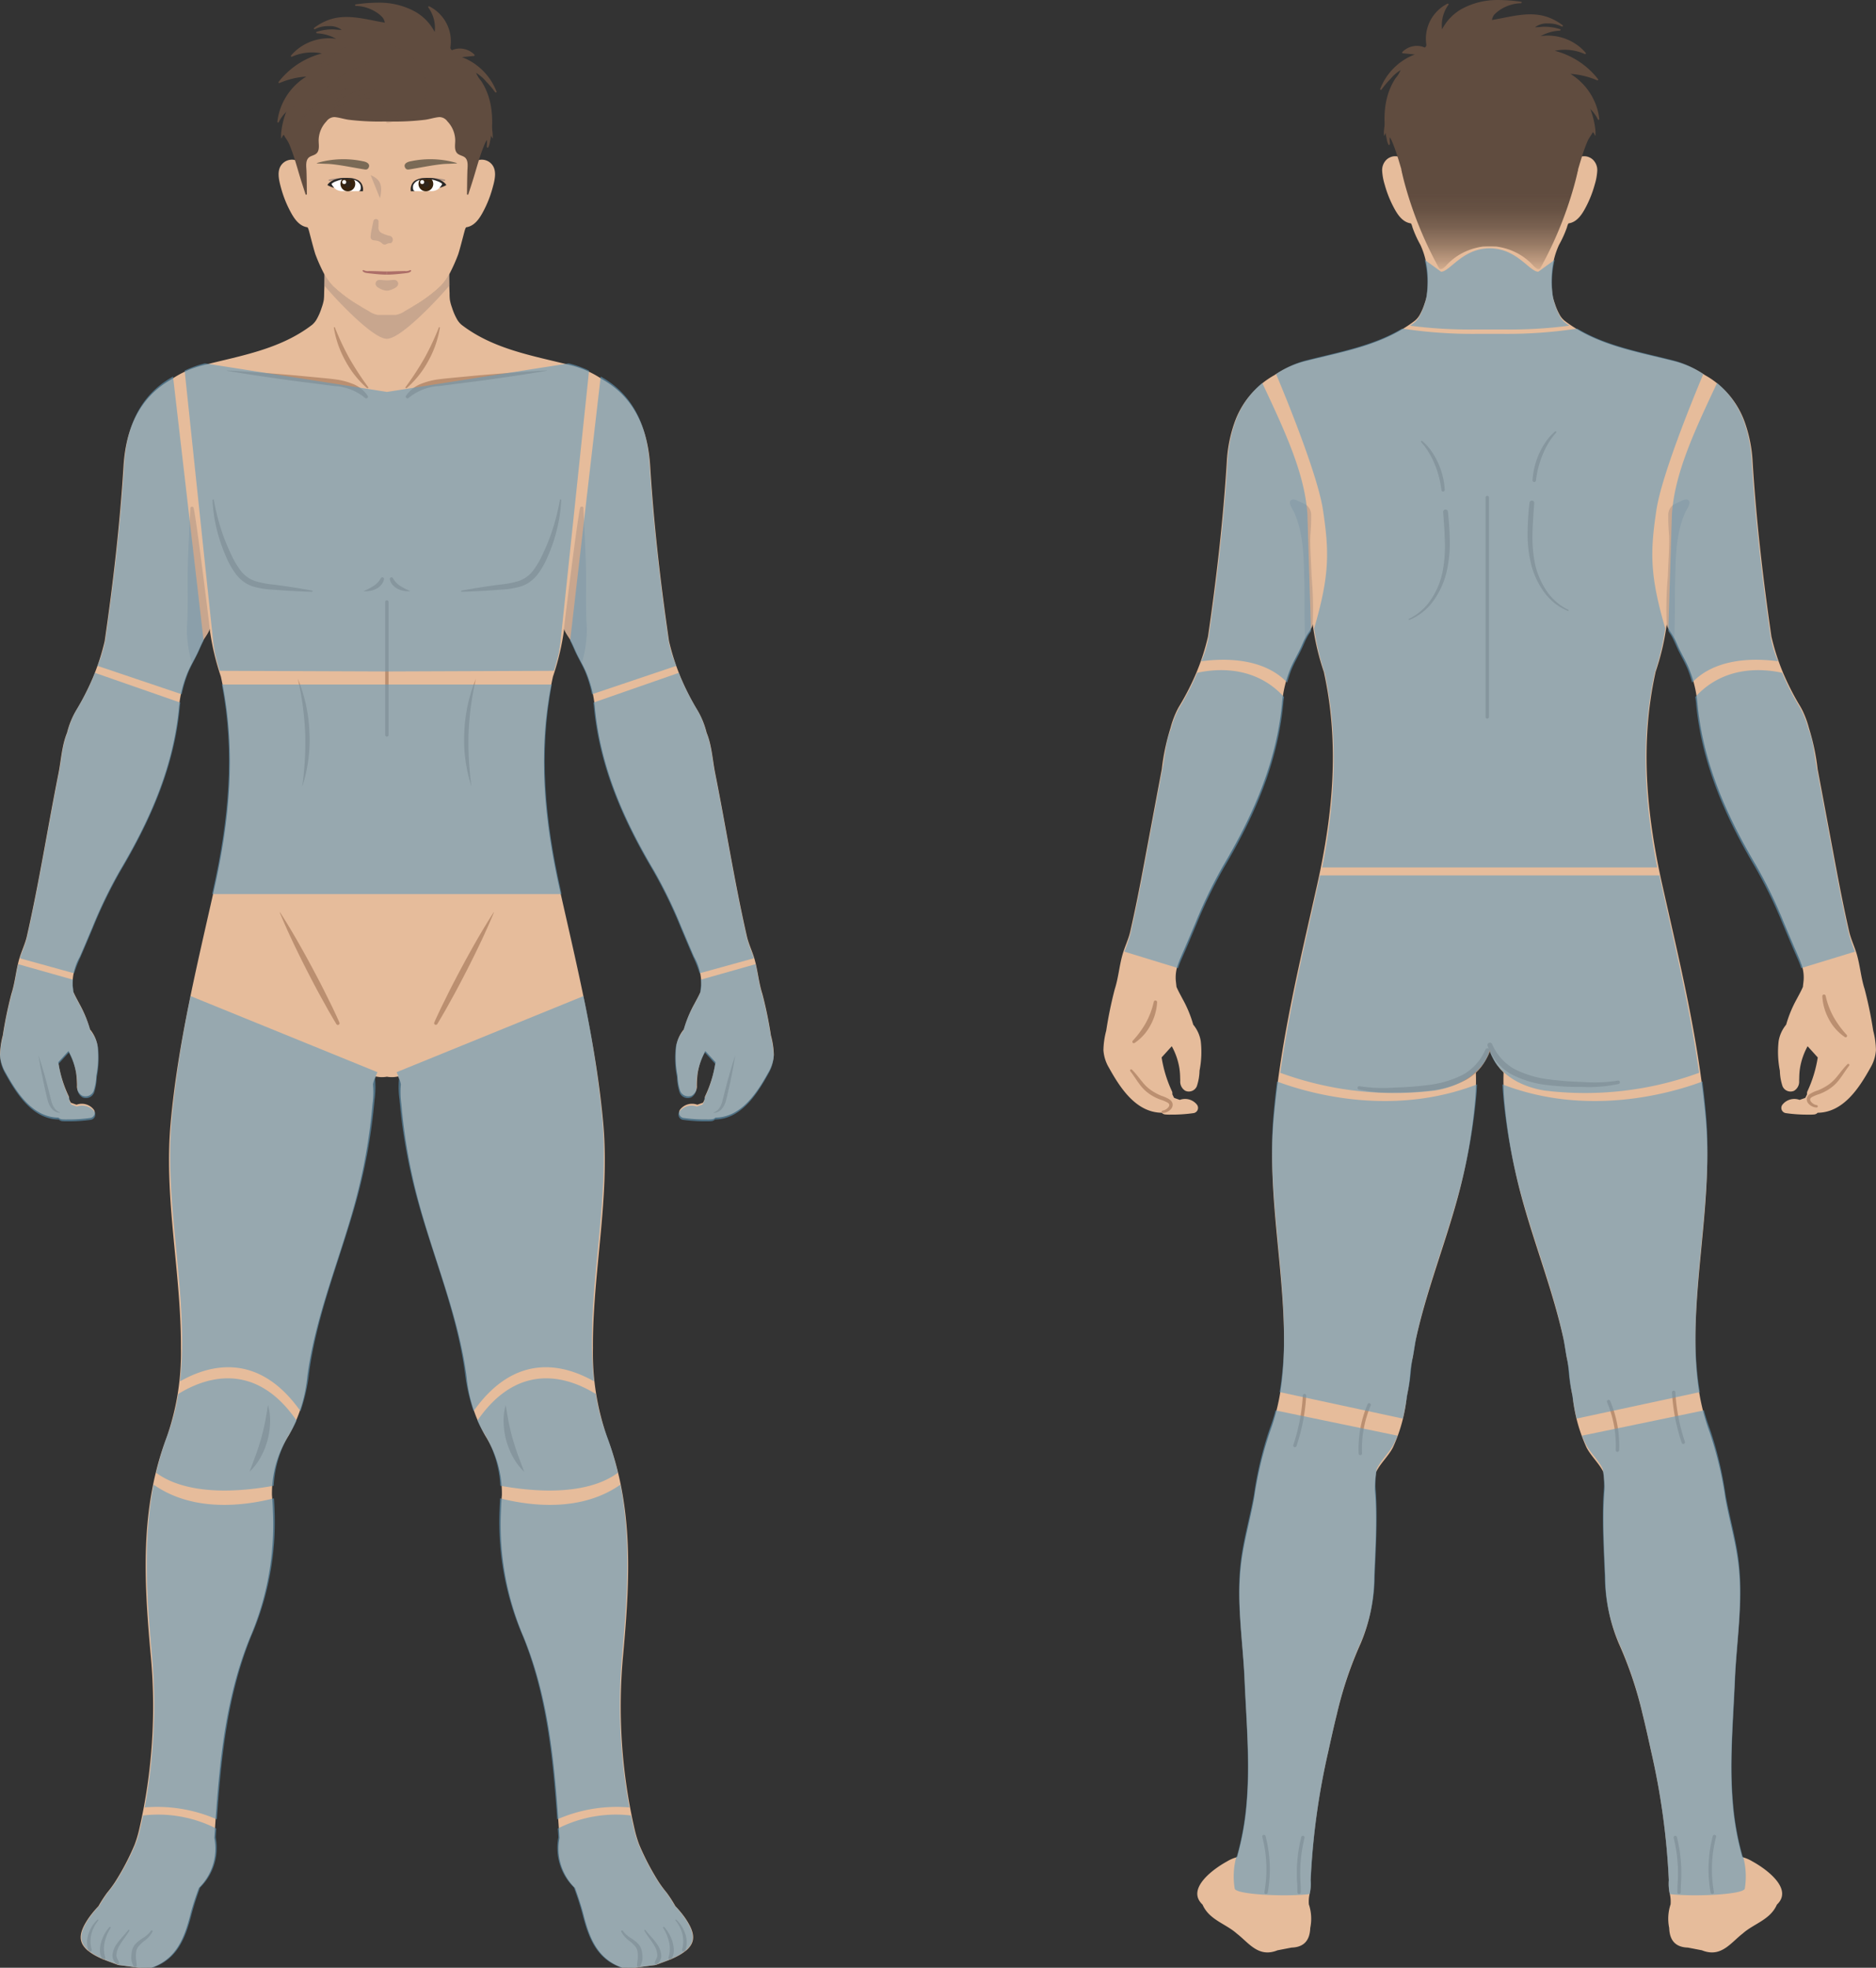 <svg xmlns="http://www.w3.org/2000/svg" xmlns:xlink="http://www.w3.org/1999/xlink" width="270.541" height="283.708" viewBox="0 0 270.541 283.708">
  <rect x="0" y="0" width="270.541" height="283.708" fill="#333333" stroke="none"/>
  <defs>
    <linearGradient id="linear-gradient" x1="0.5" y1="1" x2="0.5" gradientUnits="objectBoundingBox">
      <stop offset="0" stop-color="#604c3f" stop-opacity="0.102"/>
      <stop offset="0.063" stop-color="#604c3f" stop-opacity="0.259"/>
      <stop offset="0.211" stop-color="#604c3f" stop-opacity="0.58"/>
      <stop offset="0.356" stop-color="#604c3f" stop-opacity="0.812"/>
      <stop offset="0.494" stop-color="#604c3f" stop-opacity="0.953"/>
      <stop offset="0.618" stop-color="#604c3f"/>
    </linearGradient>
  </defs>
  <g id="_light_course_range_illust" data-name=" light_course_range_illust" transform="translate(-66.459 -1209.21)">
    <g id="グループ_3036" data-name="グループ 3036" transform="translate(11811.459 1797.115)">
      <g id="グループ_3021" data-name="グループ 3021" transform="translate(-11745 -587.522)">
        <path id="パス_3375" data-name="パス 3375" d="M144.316,220.156a58.589,58.589,0,0,0-1.239-6c-.53-1.647-.648-3.33-1.116-4.98-.317-1.12-.859-2.2-1.115-3.322-1.769-7.746-3-15.643-4.557-23.435-.4-1.974-.485-4.061-1.252-5.93a12.073,12.073,0,0,0-1.285-3.179,36.8,36.8,0,0,1-2.45-4.79,32.659,32.659,0,0,1-1.688-5.236c-1.219-8.378-2.187-16.756-2.714-25.214-.321-5.147-2.111-9.826-6.9-12.518a14.025,14.025,0,0,0-4.711-2.075c-5.407-1.356-11.012-2.288-15.558-5.768a2.947,2.947,0,0,1-.725-.89,8.515,8.515,0,0,1-.679-1.593,6.784,6.784,0,0,1-.306-1.1,6.553,6.553,0,0,1-.052-.836c0-.091,0-.184-.006-.273-.011-.412-.033-.825-.033-1.237,0-.167-.016-.9-.025-1.407a8.729,8.729,0,0,1-1.261,1.733,20.038,20.038,0,0,1-4.7,3.305c-.963.511-1.972.034-3.021.271-1.049-.236-2.058.24-3.021-.271a20.038,20.038,0,0,1-4.7-3.305,8.73,8.73,0,0,1-1.261-1.733c-.008.51-.02,1.24-.024,1.407,0,.412-.022.825-.033,1.237,0,.09,0,.182-.006.273a6.556,6.556,0,0,1-.052.836,6.784,6.784,0,0,1-.306,1.1,8.515,8.515,0,0,1-.679,1.593,2.947,2.947,0,0,1-.725.89c-4.547,3.48-10.151,4.412-15.559,5.768a14.022,14.022,0,0,0-4.71,2.075c-4.786,2.692-6.576,7.371-6.9,12.518-.527,8.459-1.495,16.837-2.714,25.214a32.658,32.658,0,0,1-1.688,5.236,36.87,36.87,0,0,1-2.45,4.79,12.055,12.055,0,0,0-1.285,3.179c-.767,1.869-.857,3.956-1.252,5.93C40,190.207,38.778,198.1,37.008,205.851c-.257,1.124-.8,2.2-1.116,3.322-.468,1.65-.585,3.333-1.116,4.98a58.589,58.589,0,0,0-1.239,6,11.668,11.668,0,0,0-.4,2.8,5.688,5.688,0,0,0,.8,2.533c1.6,2.873,3.862,6.409,7.544,6.5a.718.718,0,0,0,.074-.006.8.8,0,0,0,.477.251,6.478,6.478,0,0,0,.82.026,21.7,21.7,0,0,0,3.339-.223.763.763,0,0,0,.444-1.229,2.193,2.193,0,0,0-2.463-.675l-.813-.285c-.037-.062-.074-.126-.106-.189-.057-.113-.108-.229-.163-.344a.74.74,0,0,0-.06-.439,17.287,17.287,0,0,1-1.486-4.87l.771-.849.7-.767a9.8,9.8,0,0,1,1.108,3.217,14.445,14.445,0,0,1,.115,1.785,1.532,1.532,0,0,0,.734,1.428,1.256,1.256,0,0,0,1.659-.651,7.655,7.655,0,0,0,.391-2.222,14.028,14.028,0,0,0,.177-4.323,5.037,5.037,0,0,0-1.084-2.351,17.243,17.243,0,0,0-1.537-3.71c-.294-.564-.629-1.146-.88-1.741l-.094-.851a8.008,8.008,0,0,1,1.047-4.181c.617-1.4,1.2-2.816,1.8-4.225a67.85,67.85,0,0,1,3.964-8.183c4.325-7.288,7.753-14.955,8.54-23.648a17.318,17.318,0,0,1,1.107-4.6c.45-1.177,1.134-2.243,1.648-3.391.247-.552.465-1.071.761-1.6.192-.342.941-1.317.89-1.7a36.416,36.416,0,0,0,1.628,6.967c2.251,10.212,1.341,20.368-.971,30.667-2.506,11.168-5.259,22.333-6.284,33.785-.782,8.748.706,17.409,1.28,26.1.137,2.079.227,4.176.214,6.262a36.785,36.785,0,0,1-2.051,12.844c-3.887,10.3-3.266,20.668-2.332,31.129a79.256,79.256,0,0,1-1.674,25.583,17.364,17.364,0,0,1-.616,2.021,36.215,36.215,0,0,1-2.788,5.343,16.45,16.45,0,0,1-1.182,1.6,18.971,18.971,0,0,0-1.247,1.936,15.076,15.076,0,0,0-1.355,1.625c-1.335,1.922-1.6,3.239-.606,4.37a2.746,2.746,0,0,0,.462.446,7.681,7.681,0,0,0,1.332.842c.946.487,1.979.8,2.972,1.2.029-.056.057-.1.086-.154-.029.053-.057.1-.086.154l3.029.4c-.017-.047-.035-.091-.053-.137.018.046.036.089.053.137l1.824-.016c3.6-1.246,4.734-4.328,5.572-7.576.361-1.4.8-2.7,1.251-3.921a7.934,7.934,0,0,0,2.227-7.187c.65-9.8,1.356-19.629,5.122-28.868a41.231,41.231,0,0,0,3.328-18.177q-.034-1.2-.141-2.415a15.73,15.73,0,0,1,2.411-8.57,21.09,21.09,0,0,0,2.68-8.477c1.148-8.71,4.635-16.792,6.91-25.2a81.032,81.032,0,0,0,2.5-14.1,12.559,12.559,0,0,0,.07-2.864,4.014,4.014,0,0,1,.389-1.137,4.825,4.825,0,0,0,.62.094,3.953,3.953,0,0,0,1-.055,3.958,3.958,0,0,0,1,.055,4.825,4.825,0,0,0,.62-.094,4.014,4.014,0,0,1,.389,1.137,12.559,12.559,0,0,0,.07,2.864,81.032,81.032,0,0,0,2.5,14.1c2.275,8.409,5.761,16.491,6.91,25.2a21.09,21.09,0,0,0,2.68,8.477,15.73,15.73,0,0,1,2.411,8.57q-.107,1.213-.142,2.415a41.231,41.231,0,0,0,3.328,18.177c3.767,9.239,4.472,19.066,5.122,28.868a7.934,7.934,0,0,0,2.227,7.187c.447,1.216.889,2.522,1.251,3.921.838,3.249,1.975,6.33,5.572,7.576l1.824.016c.017-.047.035-.091.053-.137-.018.046-.036.089-.053.137l3.029-.4c-.029-.056-.057-.1-.086-.154.029.053.057.1.086.154.993-.394,2.027-.71,2.972-1.2a7.7,7.7,0,0,0,1.332-.842,2.746,2.746,0,0,0,.462-.446c.994-1.131.729-2.448-.606-4.37a15.077,15.077,0,0,0-1.355-1.625,18.975,18.975,0,0,0-1.247-1.936,16.448,16.448,0,0,1-1.182-1.6,36.216,36.216,0,0,1-2.788-5.343,17.367,17.367,0,0,1-.616-2.021,79.256,79.256,0,0,1-1.674-25.583c.933-10.461,1.554-20.827-2.332-31.129a36.785,36.785,0,0,1-2.051-12.844c-.014-2.086.076-4.183.214-6.262.574-8.692,2.063-17.353,1.28-26.1-1.025-11.453-3.777-22.618-6.284-33.785-2.312-10.3-3.222-20.455-.971-30.667a36.417,36.417,0,0,0,1.628-6.967c-.051.382.7,1.357.89,1.7.3.529.514,1.048.761,1.6.514,1.148,1.2,2.213,1.648,3.391a17.32,17.32,0,0,1,1.107,4.6c.787,8.693,4.215,16.36,8.54,23.648a67.846,67.846,0,0,1,3.964,8.183c.6,1.41,1.186,2.824,1.8,4.225a8.007,8.007,0,0,1,1.047,4.181l-.094.851c-.251.6-.585,1.177-.88,1.741a17.244,17.244,0,0,0-1.537,3.71,5.037,5.037,0,0,0-1.084,2.351,14.028,14.028,0,0,0,.177,4.323,7.654,7.654,0,0,0,.391,2.222,1.256,1.256,0,0,0,1.659.651,1.532,1.532,0,0,0,.734-1.428,14.444,14.444,0,0,1,.115-1.785,9.8,9.8,0,0,1,1.108-3.217l.7.767.771.849a17.272,17.272,0,0,1-1.486,4.87.743.743,0,0,0-.059.439c-.055.114-.106.23-.163.344-.032.063-.069.127-.106.189l-.813.285a2.193,2.193,0,0,0-2.463.675.763.763,0,0,0,.444,1.229,21.7,21.7,0,0,0,3.339.223,6.478,6.478,0,0,0,.82-.026.8.8,0,0,0,.477-.251.719.719,0,0,0,.074.006c3.681-.089,5.948-3.626,7.544-6.5a5.681,5.681,0,0,0,.8-2.533A11.645,11.645,0,0,0,144.316,220.156Z" transform="translate(-33.136 -71.237)" fill="#e6bc9b"/>
        <path id="パス_3376" data-name="パス 3376" d="M146.947,108.812c0-.194.009-.908,0-1.5a10.25,10.25,0,0,1-1.267,2.024,20.422,20.422,0,0,1-4.721,3.859,11.314,11.314,0,0,1-3.036,1.362,11.311,11.311,0,0,1-3.036-1.362,20.422,20.422,0,0,1-4.721-3.859,10.251,10.251,0,0,1-1.267-2.024c-.008.595,0,1.309,0,1.5,0,.481-.015,1.122-.026,1.6,0,.105,6.7,7.733,9.05,7.733s9.053-7.628,9.051-7.733C146.962,109.934,146.947,109.293,146.947,108.812Z" transform="translate(-82.132 -69.679)" fill="#aa9082" opacity="0.5"/>
        <path id="パス_3377" data-name="パス 3377" d="M146.04,58.647a1.9,1.9,0,0,0-2.261-.13,2.027,2.027,0,0,0-.2.143c.064-.052.028-.53.033-.624.078-1.459.35-2.9.426-4.359a12.809,12.809,0,0,0-.344-2.917,16.2,16.2,0,0,0-1.128-3.876,9.036,9.036,0,0,0-1-1.688,13.872,13.872,0,0,0-1.384-1.418,12.56,12.56,0,0,0-8.98-3.5h-.149a12.562,12.562,0,0,0-8.98,3.5,13.921,13.921,0,0,0-1.383,1.418,9.035,9.035,0,0,0-1,1.688,16.226,16.226,0,0,0-1.129,3.876,12.837,12.837,0,0,0-.344,2.917c.076,1.46.349,2.9.426,4.359,0,.094-.031.572.033.624a2.027,2.027,0,0,0-.2-.143,1.9,1.9,0,0,0-2.261.13c-1.088.921-.652,2.494-.333,3.675a16.159,16.159,0,0,0,1.292,3.275c.521.993,1.249,2.169,2.478,2.35.082.012.173.246.27.606.155.574.716,2.784.92,3.342a24.9,24.9,0,0,0,1.256,2.8,8.779,8.779,0,0,0,1.267,1.743,20.516,20.516,0,0,0,3.755,2.8c.446.272.9.527,1.363.773a3.236,3.236,0,0,0,1.355.578h2.568a3.236,3.236,0,0,0,1.355-.578c.461-.247.916-.5,1.363-.773a20.516,20.516,0,0,0,3.755-2.8,8.778,8.778,0,0,0,1.267-1.743,24.793,24.793,0,0,0,1.257-2.8c.2-.558.766-2.768.92-3.342.1-.36.188-.594.27-.606,1.23-.181,1.957-1.357,2.478-2.35a16.159,16.159,0,0,0,1.292-3.275C146.692,61.141,147.128,59.568,146.04,58.647Z" transform="translate(-75.341 -35.565)" fill="#e6bc9b"/>
        <path id="パス_3378" data-name="パス 3378" d="M202.417,179.733s.274,5.225.357,7.933c.085,2.759-.078,6.492.142,9.293a17.84,17.84,0,0,1-.728,5.027c-.308-.592-.627-1.178-.9-1.787-.248-.555-.467-1.077-.765-1.609-.188-.336-.906-1.276-.891-1.677.125-1.256,1.92-15.762,2.31-17.311A.246.246,0,0,1,202.417,179.733Z" transform="translate(-118.282 -106.767)" fill="#aa9082" opacity="0.5"/>
        <path id="口" d="M149.016,109.354l.863-.022a1.37,1.37,0,0,0,.767-.114.106.106,0,0,1,.134.162.851.851,0,0,1-.439.22c-.158.032-.3.043-.44.064l-.86.091c-.574.058-1.153.1-1.738.1V109.4C147.87,109.4,148.44,109.367,149.016,109.354Z" transform="translate(-91.521 -70.641)" fill="#ac6e68"/>
        <g id="目" transform="translate(59.226 25.262)">
          <path id="パス_3379" data-name="パス 3379" d="M158.967,82.837a4.139,4.139,0,0,0-2.636-.494,2.737,2.737,0,0,0-1.035.343,1.575,1.575,0,0,0-.588,1.21c.042.231.375.23.615.231.628,0,1.373.036,2-.011a1.775,1.775,0,0,0,1.121-.247C158.668,83.671,159.365,83.1,158.967,82.837Z" transform="translate(-154.534 -82.212)" fill="#fff"/>
          <path id="パス_3380" data-name="パス 3380" d="M160.036,82.145a9.362,9.362,0,0,1,2.006.224c.221.05.106.239-.114.19a8.528,8.528,0,0,0-1.818-.2c-.1,0-.19-.034-.211-.095S159.939,82.145,160.036,82.145Z" transform="translate(-157.178 -82.133)" fill="#aa9082"/>
          <path id="パス_3381" data-name="パス 3381" d="M156.847,82.5a1.065,1.065,0,1,0,1.687-.07,3.546,3.546,0,0,0-1.687.07Z" transform="translate(-155.528 -82.241)" fill="#37230e"/>
          <path id="パス_3382" data-name="パス 3382" d="M159.239,82.836a2.32,2.32,0,0,0-.968-.518,4.456,4.456,0,0,0-1.21-.194c-.226,0-.452,0-.678.008a2.971,2.971,0,0,0-1.344.349,1.383,1.383,0,0,0-.593.776,1.5,1.5,0,0,0-.071.714.118.118,0,0,0,.034.082c.016.012.556-.019.557-.02a.691.691,0,0,1-.152-.086.341.341,0,0,1-.083-.134.432.432,0,0,1-.028-.113,1.266,1.266,0,0,1,.037-.562,1.426,1.426,0,0,1,1.112-.758,3.907,3.907,0,0,1,2.292.194,2.112,2.112,0,0,1,.767.41,1.385,1.385,0,0,1-.339.5c-.025.023,0,.059.033.052a4.709,4.709,0,0,0,.872-.353C159.488,83.065,159.318,82.914,159.239,82.836Z" transform="translate(-154.362 -82.122)" fill="#2a2827"/>
          <ellipse id="楕円形_73" data-name="楕円形 73" cx="0.457" cy="0.457" rx="0.457" ry="0.457" transform="translate(1.735 0.47)" fill="#2a2827" opacity="0.52" style="mix-blend-mode: multiply;isolation: isolate"/>
        </g>
        <path id="眉毛" d="M160.107,77.262c.019-.025.006-.052-.063-.077a13.561,13.561,0,0,0-6.561-.235c-.549.084-1.123.386-.821.944a.479.479,0,0,0,.176.192.557.557,0,0,0,.357.051c1.6-.248,3.175-.6,4.787-.768.22-.023.44-.039.66-.045C159.13,77.315,159.619,77.286,160.107,77.262Z" transform="translate(-94.23 -54.083)" fill="#7a6a56"/>
        <path id="パス_3383" data-name="パス 3383" d="M88.773,179.733s-.274,5.225-.357,7.933c-.085,2.759.078,6.492-.142,9.293A17.84,17.84,0,0,0,89,201.987c.308-.592.627-1.178.9-1.787.248-.555.467-1.077.765-1.609.188-.336.906-1.276.891-1.677-.125-1.256-1.921-15.762-2.31-17.311A.246.246,0,0,0,88.773,179.733Z" transform="translate(-61.326 -106.767)" fill="#aa9082" opacity="0.5"/>
        <path id="パス_3384" data-name="パス 3384" d="M146.65,112.086c-.126,0-.252.016-.377.025l-.662.043-.662-.043c-.125-.008-.251-.021-.377-.025a.56.56,0,0,0-.594.539c0,.374.377.588.673.733a3.064,3.064,0,0,0,.724.257h.009a1.75,1.75,0,0,0,.453,0h.009a3.064,3.064,0,0,0,.724-.257c.3-.145.676-.359.673-.733A.56.56,0,0,0,146.65,112.086Z" transform="translate(-89.82 -72.11)" fill="#aa9082" opacity="0.5"/>
        <path id="口-2" data-name="口" d="M141.955,109.354l-.863-.022a1.369,1.369,0,0,1-.767-.114.106.106,0,0,0-.135.162.854.854,0,0,0,.439.22c.158.032.3.043.44.064l.86.091c.574.058,1.153.1,1.738.1V109.4C143.1,109.4,142.53,109.367,141.955,109.354Z" transform="translate(-87.867 -70.641)" fill="#ac6e68"/>
        <g id="目-2" data-name="目" transform="translate(47.239 25.262)">
          <path id="パス_3385" data-name="パス 3385" d="M131.092,82.837a4.139,4.139,0,0,1,2.636-.494,2.74,2.74,0,0,1,1.035.343,1.573,1.573,0,0,1,.587,1.21c-.042.231-.375.23-.615.231-.628,0-1.373.036-2-.011a1.775,1.775,0,0,1-1.121-.247C131.391,83.671,130.695,83.1,131.092,82.837Z" transform="translate(-130.409 -82.212)" fill="#fff"/>
          <path id="パス_3386" data-name="パス 3386" d="M132.223,82.145a9.362,9.362,0,0,0-2.006.224c-.221.05-.106.239.114.19a8.528,8.528,0,0,1,1.818-.2c.1,0,.19-.034.211-.095S132.319,82.145,132.223,82.145Z" transform="translate(-129.964 -82.133)" fill="#aa9082"/>
          <path id="パス_3387" data-name="パス 3387" d="M135.552,82.5a1.065,1.065,0,1,1-1.687-.07,3.546,3.546,0,0,1,1.687.07Z" transform="translate(-131.755 -82.241)" fill="#37230e"/>
          <path id="パス_3388" data-name="パス 3388" d="M130.064,82.836a2.325,2.325,0,0,1,.968-.518,4.456,4.456,0,0,1,1.21-.194c.226,0,.452,0,.678.008a2.971,2.971,0,0,1,1.344.349,1.383,1.383,0,0,1,.593.776,1.5,1.5,0,0,1,.071.714.118.118,0,0,1-.034.082c-.016.012-.556-.019-.557-.02a.691.691,0,0,0,.152-.086.341.341,0,0,0,.083-.134.433.433,0,0,0,.028-.113,1.266,1.266,0,0,0-.037-.562,1.426,1.426,0,0,0-1.112-.758,3.907,3.907,0,0,0-2.292.194,2.113,2.113,0,0,0-.767.41,1.385,1.385,0,0,0,.339.5c.024.023,0,.059-.033.052a4.716,4.716,0,0,1-.873-.353C129.815,83.065,129.985,82.914,130.064,82.836Z" transform="translate(-129.825 -82.122)" fill="#2a2827"/>
          <ellipse id="楕円形_74" data-name="楕円形 74" cx="0.457" cy="0.457" rx="0.457" ry="0.457" transform="translate(2.467 0.47)" fill="#2a2827" opacity="0.52" style="mix-blend-mode: multiply;isolation: isolate"/>
        </g>
        <path id="眉毛-2" data-name="眉毛" d="M126.689,77.262c-.019-.025-.006-.052.063-.077a13.561,13.561,0,0,1,6.561-.235c.549.084,1.123.386.821.944a.479.479,0,0,1-.176.192.557.557,0,0,1-.357.051c-1.6-.248-3.175-.6-4.787-.768-.22-.023-.44-.039-.66-.045C127.666,77.315,127.177,77.286,126.689,77.262Z" transform="translate(-80.984 -54.083)" fill="#7a6a56"/>
        <path id="パス_3389" data-name="パス 3389" d="M146.739,54.429a11.7,11.7,0,0,0-1.542-4.8,23.078,23.078,0,0,0-2.521-3.87,15.337,15.337,0,0,0-3.385-3.115,14.639,14.639,0,0,0-4.371-1.974,15.287,15.287,0,0,0-6.865,0,14.633,14.633,0,0,0-4.371,1.974,15.338,15.338,0,0,0-3.385,3.115,23.079,23.079,0,0,0-2.521,3.87,11.7,11.7,0,0,0-1.542,4.8q-.015.317,0,.633c.014.339.307-.71.449-.33.219.41.515.76.7,1.189.78,1.821,1.236,3.756,1.844,5.636q.261.807.521,1.613a.1.1,0,0,0,.2-.027c-.013-1.094-.019-2.189-.055-3.283-.022-.67-.21-1.68.5-2.079.344-.194.785-.252,1.038-.581.382-.495.2-1.273.216-1.855a4.037,4.037,0,0,1,1.124-2.662,1.438,1.438,0,0,1,1.183-.619c.653.06,1.317.277,1.97.377a35.69,35.69,0,0,0,5.188.256c.128,0,.254,0,.382,0s.254,0,.382,0a35.69,35.69,0,0,0,5.188-.256c.652-.1,1.317-.317,1.97-.377a1.438,1.438,0,0,1,1.183.619,4.037,4.037,0,0,1,1.124,2.662c.018.582-.166,1.36.216,1.855.253.329.694.387,1.038.581.707.4.519,1.409.5,2.079-.035,1.094-.042,2.189-.055,3.283a.1.1,0,0,0,.2.027l.521-1.613c.608-1.88,1.065-3.815,1.844-5.636.184-.429.48-.779.7-1.189.142-.38.435.669.449.33Q146.754,54.746,146.739,54.429Z" transform="translate(-75.696 -35.565)" fill="#604c3f"/>
        <g id="グループ_3020" data-name="グループ 3020" transform="translate(5.552 46.784)">
          <path id="パス_3390" data-name="パス 3390" d="M219.591,602.276a2.033,2.033,0,0,0-.4-.768,5.639,5.639,0,0,0-1.234-.979,3.936,3.936,0,0,1-1.053-.976.131.131,0,0,0-.182-.033.132.132,0,0,0-.043.166,3.779,3.779,0,0,0,1.009,1.2,5.8,5.8,0,0,1,1.05.974,1.435,1.435,0,0,1,.26.574,3.1,3.1,0,0,1,.074.68c0,.466-.073.912-.118,1.392v.008a.249.249,0,0,0,.462.15,2.7,2.7,0,0,0,.312-1.576A3.735,3.735,0,0,0,219.591,602.276Z" transform="translate(-132.637 -368.337)" fill="#bb8f70"/>
          <path id="パス_3391" data-name="パス 3391" d="M225.695,602.1a3.2,3.2,0,0,0-.341-.649,10.948,10.948,0,0,0-.857-1.085c-.3-.344-.61-.67-.877-1.024v0a.093.093,0,0,0-.155.1c.467.8,1.064,1.489,1.488,2.252a2.712,2.712,0,0,1,.252.567,3.317,3.317,0,0,1,.124.61,1.018,1.018,0,0,1-.089.511c-.074.176-.18.368-.271.575a.246.246,0,0,0,.123.326.249.249,0,0,0,.287-.063,2.606,2.606,0,0,0,.4-.6,1.4,1.4,0,0,0,.107-.813A3.844,3.844,0,0,0,225.695,602.1Z" transform="translate(-136.091 -368.236)" fill="#bb8f70"/>
          <path id="パス_3392" data-name="パス 3392" d="M229.143,598.478a.108.108,0,0,0-.152-.009.109.109,0,0,0-.018.14,6.424,6.424,0,0,1,.865,2.094,4.225,4.225,0,0,1-.086,2.136v.005a.245.245,0,0,0,.442.2,2.382,2.382,0,0,0,.317-1.235,4.55,4.55,0,0,0-.194-1.229A5.585,5.585,0,0,0,229.143,598.478Z" transform="translate(-138.892 -367.8)" fill="#bb8f70"/>
          <path id="パス_3393" data-name="パス 3393" d="M232.73,596.333a.086.086,0,0,0-.122,0,.088.088,0,0,0,0,.114,4.991,4.991,0,0,1,1,2.014,4.284,4.284,0,0,1-.054,2.161v0a.244.244,0,0,0,.459.162,3.53,3.53,0,0,0-.014-2.437A4.772,4.772,0,0,0,232.73,596.333Z" transform="translate(-140.74 -366.716)" fill="#bb8f70"/>
          <path id="パス_3394" data-name="パス 3394" d="M155.191,143.413a4.659,4.659,0,0,0-2.14,1.72.245.245,0,0,0,.38.3l0,0a7.6,7.6,0,0,1,4.5-1.724l5.138-.654c1.717-.222,3.429-.475,5.143-.725s3.425-.523,5.133-.815a.023.023,0,0,0,.019-.027.023.023,0,0,0-.024-.019c-1.731.091-3.461.194-5.186.335s-3.454.263-5.177.424l-2.585.243c-.863.088-1.717.153-2.594.274A10.3,10.3,0,0,0,155.191,143.413Z" transform="translate(-100.058 -135.226)" fill="#bb8f70"/>
          <path id="パス_3395" data-name="パス 3395" d="M183.689,179.326a.1.1,0,0,0-.1.079,31.8,31.8,0,0,1-1.436,5.369c-.329.862-.687,1.712-1.085,2.542a12.111,12.111,0,0,1-1.377,2.319,4.379,4.379,0,0,1-2.057,1.466,13.654,13.654,0,0,1-2.664.507q-2.783.361-5.55.864a.088.088,0,0,0,.019.175q2.812-.078,5.608-.305a12.468,12.468,0,0,0,2.852-.446,4.949,4.949,0,0,0,1.365-.677,5.344,5.344,0,0,0,1.09-1.05,11.484,11.484,0,0,0,1.442-2.514,21.838,21.838,0,0,0,1-2.664,24.519,24.519,0,0,0,.675-2.755,22.4,22.4,0,0,0,.309-2.809A.1.1,0,0,0,183.689,179.326Z" transform="translate(-108.398 -154.492)" fill="#bb8f70"/>
          <path id="パス_3396" data-name="パス 3396" d="M171.833,231.977a22.469,22.469,0,0,0-1.676,7.73,21.737,21.737,0,0,0,1.041,7.841,45.668,45.668,0,0,1-.42-7.815A42.7,42.7,0,0,1,171.833,231.977Z" transform="translate(-108.751 -181.289)" fill="#bb8f70"/>
          <path id="パス_3397" data-name="パス 3397" d="M169.908,300.562c-1.638,2.536-3.113,5.158-4.54,7.8-.706,1.327-1.411,2.655-2.076,4l-1,2.023c-.314.684-.646,1.359-.944,2.051a.244.244,0,0,0,.432.226c.4-.64.764-1.3,1.146-1.945l1.094-1.973c.729-1.315,1.418-2.652,2.105-3.988,1.36-2.682,2.672-5.388,3.821-8.18a.023.023,0,0,0-.013-.03A.023.023,0,0,0,169.908,300.562Z" transform="translate(-104.269 -216.19)" fill="#bb8f70"/>
          <path id="パス_3398" data-name="パス 3398" d="M153,137.542a14.034,14.034,0,0,0,3.131-3.945,14.652,14.652,0,0,0,1.654-4.754.078.078,0,0,0-.149-.041,37.627,37.627,0,0,1-2.1,4.463,43.121,43.121,0,0,1-2.695,4.127.112.112,0,0,0,.163.15Z" transform="translate(-99.901 -128.753)" fill="#bb8f70"/>
          <path id="パス_3399" data-name="パス 3399" d="M183.107,450.115c-.226-.79-.419-1.589-.581-2.4s-.287-1.641-.431-2.5a8.344,8.344,0,0,0-.3,2.578,10.843,10.843,0,0,0,.389,2.581,10.635,10.635,0,0,0,.993,2.412,8.38,8.38,0,0,0,1.582,2.059l-.889-2.378C183.586,451.687,183.337,450.9,183.107,450.115Z" transform="translate(-114.718 -289.816)" fill="#bb8f70"/>
          <path id="パス_3400" data-name="パス 3400" d="M148.629,202.331l0-.006a.246.246,0,0,0-.455.172,1.84,1.84,0,0,0,.449.848,2.437,2.437,0,0,0,.761.556,3.116,3.116,0,0,0,.867.265,3.277,3.277,0,0,0,.884.029,10.108,10.108,0,0,1-1.483-.768A3.1,3.1,0,0,1,148.629,202.331Z" transform="translate(-97.513 -166.133)" fill="#bb8f70"/>
          <path id="パス_3401" data-name="パス 3401" d="M246.272,344.736c-.214.731-.421,1.463-.613,2.2l-.558,2.2a3.185,3.185,0,0,1-.413.972,1.661,1.661,0,0,1-.813.668.036.036,0,0,0-.023.045.037.037,0,0,0,.033.025,1.526,1.526,0,0,0,1.08-.511,2.832,2.832,0,0,0,.591-1.06c.225-.755.364-1.485.54-2.231s.316-1.488.46-2.236.278-1.5.393-2.252C246.708,343.277,246.478,344,246.272,344.736Z" transform="translate(-146.473 -237.566)" fill="#bb8f70"/>
          <path id="パス_3402" data-name="パス 3402" d="M147.051,208.951h0a.244.244,0,0,0-.244.244v19.174a.244.244,0,0,0,.244.244h0a.244.244,0,0,0,.244-.244V209.2A.244.244,0,0,0,147.051,208.951Z" transform="translate(-96.812 -169.57)" fill="#bb8f70"/>
          <path id="パス_3403" data-name="パス 3403" d="M74.52,599.553a3.936,3.936,0,0,1-1.053.976,5.639,5.639,0,0,0-1.234.979,2.033,2.033,0,0,0-.4.768,3.736,3.736,0,0,0-.135.81,2.7,2.7,0,0,0,.312,1.576.249.249,0,0,0,.462-.15V604.5c-.045-.48-.117-.926-.118-1.392a3.1,3.1,0,0,1,.074-.68,1.435,1.435,0,0,1,.26-.574,5.8,5.8,0,0,1,1.05-.974,3.78,3.78,0,0,0,1.009-1.2.133.133,0,0,0-.043-.166A.131.131,0,0,0,74.52,599.553Z" transform="translate(-58.308 -368.337)" fill="#bb8f70"/>
          <path id="パス_3404" data-name="パス 3404" d="M68.443,599.335v0c-.267.354-.581.68-.877,1.024a10.948,10.948,0,0,0-.857,1.085,3.2,3.2,0,0,0-.341.649,3.845,3.845,0,0,0-.192.707,1.4,1.4,0,0,0,.107.813,2.624,2.624,0,0,0,.4.6.249.249,0,0,0,.287.063.246.246,0,0,0,.123-.326c-.091-.207-.2-.4-.271-.575a1.018,1.018,0,0,1-.089-.511,3.32,3.32,0,0,1,.124-.61,2.714,2.714,0,0,1,.252-.567c.424-.762,1.021-1.456,1.488-2.252a.093.093,0,0,0-.155-.1Z" transform="translate(-55.493 -368.236)" fill="#bb8f70"/>
          <path id="パス_3405" data-name="パス 3405" d="M63.853,598.478a5.584,5.584,0,0,0-1.173,2.1,4.531,4.531,0,0,0-.194,1.229,2.382,2.382,0,0,0,.317,1.235.245.245,0,0,0,.442-.2v-.005a4.225,4.225,0,0,1-.086-2.136,6.424,6.424,0,0,1,.865-2.094.109.109,0,0,0-.018-.14A.108.108,0,0,0,63.853,598.478Z" transform="translate(-53.625 -367.8)" fill="#bb8f70"/>
          <path id="パス_3406" data-name="パス 3406" d="M60.183,596.333a4.772,4.772,0,0,0-1.263,2.023,3.53,3.53,0,0,0-.014,2.437.244.244,0,0,0,.459-.162v0a4.284,4.284,0,0,1-.054-2.161,4.99,4.99,0,0,1,1-2.014.088.088,0,0,0,0-.114A.086.086,0,0,0,60.183,596.333Z" transform="translate(-51.696 -366.716)" fill="#bb8f70"/>
          <path id="パス_3407" data-name="パス 3407" d="M105.292,142.331c1.714.25,3.427.5,5.143.725l5.138.654a7.6,7.6,0,0,1,4.5,1.724l0,0a.245.245,0,0,0,.38-.3,4.659,4.659,0,0,0-2.14-1.72,10.3,10.3,0,0,0-2.611-.665c-.877-.121-1.731-.186-2.594-.274l-2.585-.243c-1.724-.161-3.451-.291-5.177-.424s-3.456-.244-5.186-.335a.023.023,0,0,0-.024.019.023.023,0,0,0,.019.027C101.867,141.808,103.578,142.088,105.292,142.331Z" transform="translate(-72.973 -135.226)" fill="#bb8f70"/>
          <path id="パス_3408" data-name="パス 3408" d="M110.3,192.575a.089.089,0,0,0-.071-.1q-2.767-.507-5.55-.864a13.648,13.648,0,0,1-2.664-.507,4.379,4.379,0,0,1-2.057-1.466,12.086,12.086,0,0,1-1.377-2.319c-.4-.829-.756-1.679-1.085-2.542a31.8,31.8,0,0,1-1.436-5.369.1.1,0,0,0-.191.021,22.4,22.4,0,0,0,.309,2.809,24.417,24.417,0,0,0,.675,2.755,21.764,21.764,0,0,0,1,2.664,11.464,11.464,0,0,0,1.442,2.514,5.344,5.344,0,0,0,1.09,1.05,4.949,4.949,0,0,0,1.365.677,12.468,12.468,0,0,0,2.853.446q2.8.225,5.608.305A.088.088,0,0,0,110.3,192.575Z" transform="translate(-70.773 -154.492)" fill="#bb8f70"/>
          <path id="パス_3409" data-name="パス 3409" d="M122.69,239.707a22.48,22.48,0,0,0-1.676-7.73,42.7,42.7,0,0,1,1.055,7.755,45.668,45.668,0,0,1-.42,7.815A21.736,21.736,0,0,0,122.69,239.707Z" transform="translate(-83.618 -181.289)" fill="#bb8f70"/>
          <path id="パス_3410" data-name="パス 3410" d="M123.378,314.392l-1-2.023c-.664-1.349-1.37-2.677-2.076-4-1.427-2.646-2.9-5.268-4.54-7.8a.023.023,0,0,0-.028-.009.023.023,0,0,0-.013.03c1.149,2.792,2.462,5.5,3.821,8.18.687,1.337,1.376,2.673,2.105,3.988l1.094,1.973c.382.648.748,1.305,1.146,1.945a.244.244,0,0,0,.432-.226C124.023,315.751,123.692,315.076,123.378,314.392Z" transform="translate(-80.926 -216.19)" fill="#bb8f70"/>
          <path id="パス_3411" data-name="パス 3411" d="M136.451,137.542a.112.112,0,0,0,.163-.15,43.115,43.115,0,0,1-2.695-4.127,37.625,37.625,0,0,1-2.1-4.463.078.078,0,0,0-.149.041,14.652,14.652,0,0,0,1.654,4.754A14.034,14.034,0,0,0,136.451,137.542Z" transform="translate(-89.075 -128.753)" fill="#bb8f70"/>
          <path id="パス_3412" data-name="パス 3412" d="M109,447.712c-.163.814-.356,1.613-.581,2.4s-.479,1.572-.763,2.352l-.889,2.378a8.392,8.392,0,0,0,1.582-2.059,10.637,10.637,0,0,0,.993-2.412,10.843,10.843,0,0,0,.389-2.581,8.343,8.343,0,0,0-.3-2.578C109.292,446.072,109.166,446.9,109,447.712Z" transform="translate(-76.334 -289.816)" fill="#bb8f70"/>
          <path id="パス_3413" data-name="パス 3413" d="M142.906,202.324l0,.006a3.1,3.1,0,0,1-1.02,1.1,10.09,10.09,0,0,1-1.483.768,3.28,3.28,0,0,0,.885-.029,3.116,3.116,0,0,0,.867-.265,2.437,2.437,0,0,0,.761-.556,1.841,1.841,0,0,0,.449-.848.246.246,0,0,0-.455-.172Z" transform="translate(-93.54 -166.133)" fill="#bb8f70"/>
          <path id="パス_3414" data-name="パス 3414" d="M46.7,350.1a3.2,3.2,0,0,1-.412-.972l-.558-2.2c-.191-.736-.4-1.469-.612-2.2s-.436-1.459-.679-2.183c.115.755.242,1.506.393,2.252s.294,1.494.46,2.236.315,1.476.54,2.231a2.832,2.832,0,0,0,.591,1.06,1.526,1.526,0,0,0,1.08.511.037.037,0,0,0,.033-.025.036.036,0,0,0-.023-.045A1.664,1.664,0,0,1,46.7,350.1Z" transform="translate(-44.442 -237.566)" fill="#bb8f70"/>
        </g>
        <path id="パス_3415" data-name="パス 3415" d="M146.755,43.5a8.712,8.712,0,0,0-3.659-4.33,8.5,8.5,0,0,0-1.332-.638l1.725-.168a.111.111,0,0,0,.078-.188,2.981,2.981,0,0,0-2.058-.884,2.8,2.8,0,0,0-1.176.241c-.007,0-.015-.006-.021-.01a.5.5,0,0,1-.213-.358s0-.009,0-.014a5.649,5.649,0,0,0-3.038-5.937c-.088-.045-.221.054-.15.15a4.979,4.979,0,0,1,.924,3.543,7.1,7.1,0,0,0-2.946-3,10.712,10.712,0,0,0-5.165-1.226,21.888,21.888,0,0,0-3.259.249l-.029,0c-.125.018-.09.215.029.216a5.669,5.669,0,0,1,2.56.684,4.856,4.856,0,0,1,1.129.811,1.461,1.461,0,0,1,.48.924s-.708-.13-1.009-.188c-2.322-.447-4.742-1.048-7.053-.221a7.808,7.808,0,0,0-2.117,1.158.11.11,0,0,0,.11.189,4.057,4.057,0,0,1,1.976-.439,2.817,2.817,0,0,1,1.892.542,9.521,9.521,0,0,1-1.057-.069,7.553,7.553,0,0,0-2.549.344.11.11,0,0,0,.029.216,6.263,6.263,0,0,1,2.768.793,7.257,7.257,0,0,0-5.244,1.255,6.836,6.836,0,0,0-1.255,1.15.11.11,0,0,0,.133.172A7.1,7.1,0,0,1,121.577,38a11.612,11.612,0,0,0-5.04,2.774,11.313,11.313,0,0,0-1.2,1.318.11.11,0,0,0,.133.172,11.584,11.584,0,0,1,3.849-.928,8.912,8.912,0,0,0-3.765,4.7,8.484,8.484,0,0,0-.407,1.825c-.012.108.158.15.2.055a5.268,5.268,0,0,1,2.211-2.318.109.109,0,0,0,.162.086,24.9,24.9,0,0,1,12.134-3.27,29.456,29.456,0,0,1,4.732.376,23.029,23.029,0,0,1,2.4.642c.378.1.763.16,1.131.3a3.092,3.092,0,0,0,1.384.308c1.544-.149,2.27,1.086,2.917,2.291a13.831,13.831,0,0,1,1.193,3.337,12.4,12.4,0,0,1,.32,2.153c.019.308.244-.054.272-.1a7.471,7.471,0,0,0,.327-.762l.654-1.522a4.4,4.4,0,0,1,.158,1.882c-.024.178.135.444.239.168a2.181,2.181,0,0,0,.22-.727,13.505,13.505,0,0,0,.144-5.14,10.125,10.125,0,0,0-.77-2.509,8.711,8.711,0,0,0-.638-1.146,4.254,4.254,0,0,1-.731-1.167,5.916,5.916,0,0,1,1.446,1.254,13.468,13.468,0,0,1,1.3,1.538C146.621,43.675,146.8,43.624,146.755,43.5Z" transform="translate(-75.148 -30.678)" fill="#604c3f"/>
        <path id="パス_3416" data-name="パス 3416" d="M139.976,48.8a4.651,4.651,0,0,0-.035-.512c-.447-3.612-4.051-6.034-7.484-6.187a9.527,9.527,0,0,0-4.356.854,11.094,11.094,0,0,0-3.625,2.688.11.11,0,0,0,.122.173,11.344,11.344,0,0,1,7.119-.666,17.415,17.415,0,0,0-4.471,2.2,17.765,17.765,0,0,0-3.9,3.645,17.168,17.168,0,0,0-1.654,2.525.11.11,0,0,0,.183.118,12.113,12.113,0,0,1,6.732-4.8c.057-.014.116-.022.174-.034a10.679,10.679,0,0,0-1.425,1.185,10.373,10.373,0,0,0-1.033,1.2.11.11,0,0,0,.167.141,8.36,8.36,0,0,1,3.325-2.007,4.689,4.689,0,0,1,3.109-.123,8.117,8.117,0,0,0-1.566.33,19.251,19.251,0,0,0-3.235,1.215,9.075,9.075,0,0,0-2.49,1.787,7.318,7.318,0,0,0-1.087,1.434,5.11,5.11,0,0,0-.471,1.069.792.792,0,0,1-.061.2c.315-.435.578-.9.879-1.347a8.474,8.474,0,0,1,2.278-2.256,7.524,7.524,0,0,1,3.086-1.261c1.556-.229,3.777.32,4.023,2.161a1.736,1.736,0,0,1-.017.57c-.048.241-.323.739.1.74a1.385,1.385,0,0,0,1.089-.612,2.735,2.735,0,0,0,.408-.844c-.04.137,1.268.117,1.384.1A3.468,3.468,0,0,0,139.976,48.8Z" transform="translate(-78.45 -36.488)" fill="#604c3f" opacity="0.15" style="mix-blend-mode: multiply;isolation: isolate"/>
        <path id="パス_3417" data-name="パス 3417" d="M143.86,84.642c.47-1.956,0-2.743-1.347-3.332Z" transform="translate(-89.067 -56.447)" fill="#aa9082" opacity="0.5"/>
        <path id="パス_3418" data-name="パス 3418" d="M145.716,97.177a.564.564,0,0,0-.356-.521A5,5,0,0,1,144,96.171a.863.863,0,0,1-.346-.812c0-.267,0-.534.008-.8a.348.348,0,0,0-.242-.324.367.367,0,0,0-.489.229c-.088.39-.173.782-.248,1.176a6.663,6.663,0,0,0-.171,1.182.463.463,0,0,0,.367.435,3.1,3.1,0,0,0,.416.056,1.645,1.645,0,0,1,.664.238c.154.1.271.266.449.321a.555.555,0,0,0,.435-.069,1.076,1.076,0,0,1,.321-.1c.143-.02.269.017.382-.094A.569.569,0,0,0,145.716,97.177Z" transform="translate(-89.071 -63.013)" fill="#aa9082" opacity="0.5"/>
        <ellipse id="楕円形_75" data-name="楕円形 75" cx="0.292" cy="0.292" rx="0.292" ry="0.292" transform="translate(49.346 25.574)" fill="#fff"/>
        <ellipse id="楕円形_76" data-name="楕円形 76" cx="0.292" cy="0.292" rx="0.292" ry="0.292" transform="translate(60.594 25.574)" fill="#fff"/>
      </g>
      <path id="パス_3419" data-name="パス 3419" d="M92.418,181.528l24.107.093,24.107-.093c.263-.847.5-1.7.7-2.563l.214-1.428,4.138-39.287a15.067,15.067,0,0,0-2.914-1.046h0l-26.249,4.114L90.276,137.2h0a15.073,15.073,0,0,0-2.914,1.046L91.5,177.537l.214,1.428C91.914,179.828,92.155,180.681,92.418,181.528Z" transform="translate(-11805.734 -672.716)" fill="#639cbc" opacity="0.6"/>
      <path id="パス_3420" data-name="パス 3420" d="M146.225,261.474c-2.222-9.906-3.148-19.68-1.246-29.5H97.4c1.9,9.817.976,19.591-1.246,29.5-.053.237-.107.474-.16.711h50.388C146.332,261.948,146.278,261.711,146.225,261.474Z" transform="translate(-11810.4 -721.186)" fill="#639cbc" opacity="0.6"/>
      <g id="グループ_3022" data-name="グループ 3022" transform="translate(-11662.781 -533.625)">
        <path id="パス_3421" data-name="パス 3421" d="M202.329,180.793c.517,1.154,1.2,2.226,1.656,3.41a18.719,18.719,0,0,1,.848,2.912l12.156-4.1a17.168,17.168,0,0,1-1.128-3.7c-1.225-8.425-2.2-16.85-2.727-25.356-.322-5.176-2.121-9.881-6.93-12.589-.039-.027-.079-.051-.118-.078l-4.41,38.1C201.917,179.854,202.113,180.311,202.329,180.793Z" transform="translate(-201.675 -141.295)" fill="#639cbc" opacity="0.6"/>
        <path id="パス_3422" data-name="パス 3422" d="M208.574,233.111c.791,8.742,4.235,16.452,8.582,23.782a68.257,68.257,0,0,1,3.983,8.23c.6,1.418,1.191,2.84,1.811,4.249a16.428,16.428,0,0,1,.873,2.253l7.827-2.163c-.324-1.022-.791-2.018-1.026-3.05-1.778-7.79-3.01-15.731-4.58-23.567-.4-1.985-.488-4.084-1.259-5.963a12.145,12.145,0,0,0-1.291-3.2,37.024,37.024,0,0,1-2.462-4.817c-.06-.189-.125-.376-.192-.563L208.507,232.6C208.529,232.768,208.559,232.939,208.574,233.111Z" transform="translate(-205.152 -185.578)" fill="#639cbc" opacity="0.6"/>
        <path id="パス_3423" data-name="パス 3423" d="M246.31,324.338a58.966,58.966,0,0,0-1.245-6.038c-.473-1.47-.62-2.967-.976-4.446l-7.891,2.232a4.78,4.78,0,0,1,0,1.03l-.094.855c-.252.6-.588,1.184-.884,1.751a17.346,17.346,0,0,0-1.545,3.731,5.067,5.067,0,0,0-1.09,2.364,14.119,14.119,0,0,0,.178,4.348,7.7,7.7,0,0,0,.393,2.235,1.262,1.262,0,0,0,1.667.655,1.541,1.541,0,0,0,.737-1.436,14.527,14.527,0,0,1,.116-1.795,9.859,9.859,0,0,1,1.113-3.236l.7.771.774.853a17.379,17.379,0,0,1-1.493,4.9.748.748,0,0,0-.059.441c-.055.115-.106.232-.164.346-.032.064-.069.128-.107.191l-.817.286a2.2,2.2,0,0,0-2.475.679.767.767,0,0,0,.446,1.235,21.784,21.784,0,0,0,3.355.224,6.5,6.5,0,0,0,.824-.026.8.8,0,0,0,.479-.252.717.717,0,0,0,.074.006c3.7-.09,5.977-3.646,7.58-6.535a5.716,5.716,0,0,0,.8-2.547A11.72,11.72,0,0,0,246.31,324.338Z" transform="translate(-217.351 -229.119)" fill="#639cbc" opacity="0.6"/>
      </g>
      <g id="グループ_3023" data-name="グループ 3023" transform="translate(-11745 -533.625)">
        <path id="パス_3424" data-name="パス 3424" d="M76.407,180.793c-.517,1.154-1.2,2.226-1.656,3.41a18.666,18.666,0,0,0-.848,2.912l-12.156-4.1a17.167,17.167,0,0,0,1.128-3.7c1.225-8.425,2.2-16.85,2.727-25.356.322-5.176,2.121-9.881,6.93-12.589.039-.027.079-.051.118-.078l4.41,38.1C76.819,179.854,76.622,180.311,76.407,180.793Z" transform="translate(-47.697 -141.295)" fill="#639cbc" opacity="0.6"/>
        <path id="パス_3425" data-name="パス 3425" d="M62.046,233.111c-.791,8.742-4.235,16.452-8.582,23.782a68.256,68.256,0,0,0-3.983,8.23c-.6,1.418-1.191,2.84-1.811,4.249a16.423,16.423,0,0,0-.873,2.253l-7.827-2.163c.324-1.022.791-2.018,1.026-3.05,1.778-7.79,3.01-15.731,4.58-23.567.4-1.985.488-4.084,1.259-5.963a12.129,12.129,0,0,1,1.291-3.2,37.087,37.087,0,0,0,2.462-4.817c.06-.189.125-.376.192-.563L62.113,232.6C62.092,232.768,62.062,232.939,62.046,233.111Z" transform="translate(-36.105 -185.578)" fill="#639cbc" opacity="0.6"/>
        <path id="パス_3426" data-name="パス 3426" d="M33.54,324.338a58.961,58.961,0,0,1,1.245-6.038c.473-1.47.62-2.967.976-4.446l7.891,2.232a4.781,4.781,0,0,0,0,1.03l.094.855c.252.6.588,1.184.884,1.751a17.347,17.347,0,0,1,1.545,3.731,5.067,5.067,0,0,1,1.09,2.364,14.118,14.118,0,0,1-.178,4.348,7.7,7.7,0,0,1-.393,2.235,1.262,1.262,0,0,1-1.667.655,1.541,1.541,0,0,1-.737-1.436,14.536,14.536,0,0,0-.116-1.795,9.86,9.86,0,0,0-1.113-3.236l-.7.771-.774.853a17.394,17.394,0,0,0,1.493,4.9.745.745,0,0,1,.06.441c.055.115.106.232.164.346.032.064.069.128.107.191l.817.286a2.2,2.2,0,0,1,2.475.679.767.767,0,0,1-.446,1.235,21.784,21.784,0,0,1-3.355.224,6.5,6.5,0,0,1-.824-.026.8.8,0,0,1-.479-.252.717.717,0,0,1-.074.006c-3.7-.09-5.977-3.646-7.58-6.535a5.723,5.723,0,0,1-.8-2.547A11.742,11.742,0,0,1,33.54,324.338Z" transform="translate(-33.136 -229.119)" fill="#639cbc" opacity="0.6"/>
      </g>
      <g id="グループ_3024" data-name="グループ 3024" transform="translate(-11687.806 -444.289)">
        <path id="パス_3427" data-name="パス 3427" d="M179.185,380.715a49.993,49.993,0,0,1-.3-5.29c-.014-2.1.077-4.207.215-6.3.577-8.741,2.073-17.451,1.287-26.248a160.868,160.868,0,0,0-2.725-17.711l-26.949,10.971a3.979,3.979,0,0,1,.342,1.028,12.638,12.638,0,0,0,.07,2.88,81.543,81.543,0,0,0,2.512,14.181c2.286,8.456,5.789,16.584,6.943,25.343a26.373,26.373,0,0,0,1.232,5.442C168.239,375.921,175.635,378.7,179.185,380.715Z" transform="translate(-150.713 -325.168)" fill="#639cbc" opacity="0.6"/>
        <path id="パス_3428" data-name="パス 3428" d="M214.865,578.612a19.078,19.078,0,0,0-1.253-1.947,16.551,16.551,0,0,1-1.187-1.6,36.43,36.43,0,0,1-2.8-5.374,17.47,17.47,0,0,1-.619-2.032c-.164-.69-.313-1.381-.457-2.072a18.53,18.53,0,0,0-10.557,1.881l.085,1.27a7.983,7.983,0,0,0,2.238,7.228c.449,1.223.894,2.536,1.257,3.943.842,3.267,1.984,6.366,5.6,7.619l1.833.016c.017-.048.035-.091.053-.137-.018.046-.036.09-.053.137l3.044-.4c-.029-.056-.057-.1-.086-.155.029.053.057.1.086.155,1-.4,2.036-.714,2.987-1.2a7.736,7.736,0,0,0,1.339-.847,2.762,2.762,0,0,0,.464-.449c1-1.137.732-2.462-.609-4.395A15.156,15.156,0,0,0,214.865,578.612Z" transform="translate(-174.744 -447.449)" fill="#639cbc" opacity="0.6"/>
        <path id="パス_3429" data-name="パス 3429" d="M194.7,451.011a44.038,44.038,0,0,0-1.676-5.55,30.035,30.035,0,0,1-1.51-5.808c-3.575-2.219-10.945-5.052-17.068,3.841a15.6,15.6,0,0,0,.9,1.721,15.849,15.849,0,0,1,2.4,7.671C187.795,454.679,192.616,452.584,194.7,451.011Z" transform="translate(-162.793 -382.287)" fill="#639cbc" opacity="0.6"/>
        <path id="パス_3430" data-name="パス 3430" d="M199.6,515.148a80.974,80.974,0,0,1-.992-22.5c.719-8.065,1.245-16.074-.3-24.04-5.721,4.023-13.083,3.06-17.355,1.972-.035.523-.064,1.045-.079,1.565a41.492,41.492,0,0,0,3.345,18.28c3.455,8.479,4.345,17.452,4.971,26.448A21.425,21.425,0,0,1,199.6,515.148Z" transform="translate(-166.029 -398.173)" fill="#639cbc" opacity="0.6"/>
      </g>
      <g id="グループ_3025" data-name="グループ 3025" transform="translate(-11733.262 -444.289)">
        <path id="パス_3431" data-name="パス 3431" d="M84.528,380.715a49.991,49.991,0,0,0,.3-5.29c.014-2.1-.077-4.207-.215-6.3-.577-8.741-2.073-17.451-1.287-26.248a160.753,160.753,0,0,1,2.725-17.711L113,336.139a4,4,0,0,0-.342,1.028,12.64,12.64,0,0,1-.07,2.88,81.592,81.592,0,0,1-2.511,14.181c-2.286,8.456-5.789,16.584-6.944,25.343a26.373,26.373,0,0,1-1.232,5.442C95.473,375.921,88.078,378.7,84.528,380.715Z" transform="translate(-70.304 -325.168)" fill="#639cbc" opacity="0.6"/>
        <path id="パス_3432" data-name="パス 3432" d="M59.614,578.612a19,19,0,0,1,1.253-1.947,16.627,16.627,0,0,0,1.187-1.6,36.338,36.338,0,0,0,2.8-5.374,17.473,17.473,0,0,0,.619-2.032c.164-.69.314-1.381.457-2.072a18.53,18.53,0,0,1,10.557,1.881q-.043.636-.085,1.27a7.983,7.983,0,0,1-2.239,7.228,41.341,41.341,0,0,0-1.256,3.943c-.843,3.267-1.984,6.366-5.6,7.619l-1.833.016c-.017-.048-.035-.091-.053-.137.018.046.036.09.053.137l-3.044-.4c.029-.056.057-.1.086-.155-.029.053-.057.1-.086.155-1-.4-2.036-.714-2.987-1.2a7.736,7.736,0,0,1-1.339-.847,2.758,2.758,0,0,1-.464-.449c-1-1.137-.733-2.462.609-4.395A15.157,15.157,0,0,1,59.614,578.612Z" transform="translate(-57.04 -447.449)" fill="#639cbc" opacity="0.6"/>
        <path id="パス_3433" data-name="パス 3433" d="M79,451.011a44.04,44.04,0,0,1,1.676-5.55,30.035,30.035,0,0,0,1.51-5.808c3.575-2.219,10.945-5.052,17.068,3.841a15.6,15.6,0,0,1-.9,1.721,15.844,15.844,0,0,0-2.4,7.671C85.913,454.679,81.091,452.584,79,451.011Z" transform="translate(-68.218 -382.287)" fill="#639cbc" opacity="0.6"/>
        <path id="パス_3434" data-name="パス 3434" d="M75.625,515.148a80.973,80.973,0,0,0,.991-22.5c-.719-8.065-1.245-16.074.3-24.04,5.721,4.023,13.083,3.06,17.355,1.972.035.523.064,1.045.079,1.565a41.492,41.492,0,0,1-3.345,18.28c-3.455,8.479-4.345,17.452-4.971,26.448A21.423,21.423,0,0,0,75.625,515.148Z" transform="translate(-66.499 -398.173)" fill="#639cbc" opacity="0.6"/>
      </g>
    </g>
    <g id="グループ_3037" data-name="グループ 3037" transform="translate(11828.67 1796.732)">
      <g id="グループ_3029" data-name="グループ 3029" transform="translate(-11603.086 -587.522)">
        <path id="パス_3435" data-name="パス 3435" d="M545.546,184.174a58.6,58.6,0,0,0-1.237-6c-.529-1.646-.647-3.327-1.115-4.976-.317-1.119-.857-2.2-1.114-3.319-.762-3.34-1.421-6.708-2.052-10.083-.538-2.88-2.383-12.759-2.5-13.332a31.891,31.891,0,0,0-1.25-5.925,13.915,13.915,0,0,0-.743-2.125,9.51,9.51,0,0,0-.54-1.051c-.5-.824-.959-1.657-1.383-2.5q-.573-1.136-1.063-2.289a32.6,32.6,0,0,1-1.685-5.232c-1.217-8.371-2.185-16.742-2.71-25.194a20.1,20.1,0,0,0-1.068-5.53,12.618,12.618,0,0,0-5.818-6.978,14,14,0,0,0-4.7-2.073c-5.4-1.354-11-2.286-15.535-5.763a2.938,2.938,0,0,1-.724-.889,8.477,8.477,0,0,1-.678-1.592,7.341,7.341,0,0,1-.294-1.04c0-.02-.008-.039-.011-.058a14.624,14.624,0,0,1-.065-3.843,11.5,11.5,0,0,1,.977-3.517,15.783,15.783,0,0,0,1.134-2.5c.1-.358.187-.59.268-.6,1.221-.18,1.944-1.348,2.462-2.335a16.029,16.029,0,0,0,1.284-3.254,8.234,8.234,0,0,0,.359-1.922,2.081,2.081,0,0,0-.69-1.729l-.009-.006a1.871,1.871,0,0,0-.325-.214l-.092-.044a1.817,1.817,0,0,0-.341-.121l-.021-.006a1.848,1.848,0,0,0-.4-.042l-.057,0a1.938,1.938,0,0,0-.388.048,1.958,1.958,0,0,0-.814.4c.064-.052.029-.527.034-.62.077-1.45.348-2.881.424-4.331a12.726,12.726,0,0,0-.342-2.9,16.114,16.114,0,0,0-1.121-3.851,8.978,8.978,0,0,0-.992-1.677,13.738,13.738,0,0,0-1.375-1.409,11.368,11.368,0,0,0-2.407-1.822,12.328,12.328,0,0,0-1.907-.876l-.026-.009q-.316-.113-.638-.21l-.015,0-.077-.023-.022-.006c-.121-.035-.241-.068-.362-.1l-.016,0c-.039-.01-.079-.023-.118-.033a9.889,9.889,0,0,0-2.72-.381H490.9c-.2,0-.419-.006-.66-.006s-.46,0-.66.006h-.031a9.882,9.882,0,0,0-2.72.381c-.04.01-.079.022-.118.033l-.016,0c-.121.032-.241.065-.361.1l-.023.006-.077.023-.015,0q-.322.1-.638.21l-.026.009a12.305,12.305,0,0,0-1.906.876,11.37,11.37,0,0,0-2.407,1.822,13.828,13.828,0,0,0-1.375,1.409,8.971,8.971,0,0,0-.991,1.677,16.1,16.1,0,0,0-1.122,3.851,12.752,12.752,0,0,0-.342,2.9c.076,1.451.346,2.882.423,4.331,0,.093-.03.568.034.62a1.946,1.946,0,0,0-.814-.4,1.939,1.939,0,0,0-.387-.048l-.057,0a1.85,1.85,0,0,0-.4.042l-.021.006a1.818,1.818,0,0,0-.341.121c-.031.014-.061.029-.091.044a1.872,1.872,0,0,0-.325.214l-.008.006a2.08,2.08,0,0,0-.69,1.729,8.251,8.251,0,0,0,.359,1.922,16.052,16.052,0,0,0,1.284,3.254c.518.987,1.241,2.155,2.463,2.335.081.012.172.244.268.6a15.863,15.863,0,0,0,1.134,2.5,11.486,11.486,0,0,1,.977,3.517,14.645,14.645,0,0,1-.065,3.843c0,.019-.008.038-.012.058a7.268,7.268,0,0,1-.294,1.04,8.512,8.512,0,0,1-.677,1.592,2.946,2.946,0,0,1-.725.889c-4.539,3.477-10.136,4.409-15.535,5.763a14,14,0,0,0-4.7,2.073,12.618,12.618,0,0,0-5.818,6.978,20.1,20.1,0,0,0-1.068,5.53c-.526,8.452-1.493,16.823-2.711,25.194a32.548,32.548,0,0,1-1.685,5.232q-.488,1.153-1.062,2.289c-.424.84-.883,1.673-1.383,2.5a9.416,9.416,0,0,0-.54,1.051,13.869,13.869,0,0,0-.743,2.125,31.855,31.855,0,0,0-1.251,5.925c-.115.573-1.96,10.452-2.5,13.332-.63,3.375-1.29,6.744-2.052,10.083-.256,1.123-.8,2.2-1.114,3.319-.467,1.649-.585,3.33-1.114,4.976a58.7,58.7,0,0,0-1.237,6,11.66,11.66,0,0,0-.4,2.8,5.672,5.672,0,0,0,.795,2.531c1.594,2.87,3.857,6.4,7.532,6.493a.714.714,0,0,0,.073-.006.8.8,0,0,0,.477.25,6.445,6.445,0,0,0,.819.026,21.647,21.647,0,0,0,3.334-.222.763.763,0,0,0,.444-1.228,2.19,2.19,0,0,0-2.46-.674l-.811-.284c-.037-.062-.073-.126-.105-.189-.057-.113-.108-.229-.163-.343a.736.736,0,0,0-.059-.438,18.214,18.214,0,0,1-1.483-4.866l.769-.848.695-.766a9.8,9.8,0,0,1,1.106,3.215,10.241,10.241,0,0,1,.1,1.275c.005.168.01.337.016.507a1.532,1.532,0,0,0,.732,1.427,1.254,1.254,0,0,0,1.657-.65,7.67,7.67,0,0,0,.391-2.22l0-.028a13.875,13.875,0,0,0,.173-4.292,5.026,5.026,0,0,0-1.083-2.349,17.209,17.209,0,0,0-1.535-3.707c-.293-.563-.628-1.145-.878-1.74l-.094-.85a5.524,5.524,0,0,1,.344-2.476c.2-.57.45-1.13.7-1.7.616-1.4,1.2-2.813,1.8-4.222a67.708,67.708,0,0,1,3.958-8.176c4.319-7.283,7.741-14.943,8.527-23.629a17.278,17.278,0,0,1,1.105-4.6c.449-1.176,1.133-2.241,1.646-3.388.182-.408.35-.8.544-1.189.068-.136.139-.273.216-.41.067-.12.2-.318.347-.539.05-.077.1-.158.152-.239l.017-.027a2.949,2.949,0,0,0,.353-.721h0a.479.479,0,0,0,.02-.172,36.335,36.335,0,0,0,1.625,6.961c.021.092.036.184.056.276,2.171,10.11,1.262,20.168-1.025,30.366-2.5,11.159-5.251,22.315-6.275,33.758-.782,8.741.7,17.395,1.278,26.08.137,2.077.227,4.173.214,6.257,0,.045,0,.091,0,.137a48.914,48.914,0,0,1-.32,5.324,31.281,31.281,0,0,1-1.726,7.373,52.987,52.987,0,0,0-2.253,9.43c-.575,3.251-1.532,6.441-1.908,9.722-.647,5.646.3,11.132.536,16.672.253,5.912.8,11.81.3,17.668a39.829,39.829,0,0,1-1.4,7.793,5.25,5.25,0,0,0-1.454.618c-2.122,1.163-5.483,3.75-3.849,5.868a2.838,2.838,0,0,0,.323.357c.961,2.206,3.337,2.738,4.944,4.178,1.557,1.2,2.833,3.087,5.063,2.65a4.156,4.156,0,0,0,.8-.24l2.027-.392.006-.019-.006.019c1.835-.053,2.638-1.087,2.7-2.832a6.551,6.551,0,0,0-.2-3.4,5.114,5.114,0,0,1,.154-1.7,6.945,6.945,0,0,0,.093-1.787,104.069,104.069,0,0,1,2.537-18.484c.4-1.827.805-3.653,1.255-5.469a55.428,55.428,0,0,1,3.454-10.233,24.705,24.705,0,0,0,1.923-9.454c.145-3.394.344-6.845.246-10.239q-.034-1.2-.141-2.413a15.923,15.923,0,0,1,.186-2.573c.611-1.249,1.737-2.239,2.405-3.5a23.272,23.272,0,0,0,2.01-7.393,22.767,22.767,0,0,0,.484-3.236,16.493,16.493,0,0,1,.389-2.446c.121-.754.235-1.51.371-2.26,1.523-7.093,4.246-13.863,6.137-20.858a81.058,81.058,0,0,0,2.5-14.09,34.443,34.443,0,0,0,.084-3.673.336.336,0,0,1,.011-.115.416.416,0,0,1,.063-.108c.079-.077.153-.157.228-.238a1.885,1.885,0,0,0,.146-.143c.042-.048.078-.1.118-.151.015-.018.032-.033.046-.051.039-.048.072-.1.109-.147.07-.09.145-.177.211-.27.025-.036.046-.074.071-.11l.046-.072c.1-.158.2-.319.3-.485a12.109,12.109,0,0,0,.6-1.226.348.348,0,0,0,.019-.178.087.087,0,1,1,.052,0,.344.344,0,0,0,.019.178,12.085,12.085,0,0,0,.6,1.226c.093.166.193.327.3.485.016.024.03.048.046.072s.046.075.071.11c.066.094.142.18.211.27.038.048.07.1.109.147.015.018.031.033.046.051.041.05.076.1.118.151a1.943,1.943,0,0,0,.146.143c.075.081.149.161.228.238a.43.43,0,0,1,.063.108.336.336,0,0,1,.011.115,34.268,34.268,0,0,0,.085,3.673,81.013,81.013,0,0,0,2.5,14.09c1.891,7,4.614,13.765,6.137,20.858.136.75.251,1.506.371,2.26a16.489,16.489,0,0,1,.389,2.446,22.828,22.828,0,0,0,.484,3.236,23.272,23.272,0,0,0,2.011,7.393c.668,1.265,1.793,2.255,2.405,3.5a16.034,16.034,0,0,1,.186,2.573q-.108,1.212-.142,2.413c-.1,3.394.1,6.845.246,10.239a24.7,24.7,0,0,0,1.922,9.454,55.423,55.423,0,0,1,3.454,10.233c.45,1.816.853,3.643,1.255,5.469a104.01,104.01,0,0,1,2.537,18.484,6.948,6.948,0,0,0,.093,1.787,5.1,5.1,0,0,1,.155,1.7,6.547,6.547,0,0,0-.2,3.4c.058,1.745.861,2.78,2.7,2.832l-.006-.019.006.019,2.026.392a4.171,4.171,0,0,0,.8.24c2.231.437,3.507-1.448,5.063-2.65,1.607-1.441,3.984-1.972,4.944-4.178a2.874,2.874,0,0,0,.323-.357c1.634-2.118-1.726-4.706-3.849-5.868a5.243,5.243,0,0,0-1.454-.618,39.823,39.823,0,0,1-1.4-7.793c-.495-5.858.051-11.756.3-17.668.237-5.54,1.183-11.026.536-16.672-.376-3.281-1.333-6.471-1.908-9.722a52.947,52.947,0,0,0-2.253-9.43,31.308,31.308,0,0,1-1.726-7.373,48.891,48.891,0,0,1-.32-5.324c0-.046,0-.091,0-.137-.014-2.084.076-4.18.213-6.257.573-8.685,2.06-17.339,1.278-26.08-1.023-11.443-3.771-22.6-6.274-33.758-2.288-10.2-3.2-20.256-1.025-30.366.02-.092.035-.184.055-.276a36.352,36.352,0,0,0,1.626-6.961.488.488,0,0,0,.019.172h0a2.948,2.948,0,0,0,.353.721l.017.027c.05.081.1.161.152.239.145.221.281.419.347.539.077.137.148.274.216.41.194.39.361.781.544,1.189.513,1.147,1.2,2.212,1.646,3.388a17.314,17.314,0,0,1,1.105,4.6c.786,8.686,4.208,16.347,8.527,23.629a67.689,67.689,0,0,1,3.958,8.176c.6,1.409,1.184,2.822,1.8,4.222.251.572.5,1.131.7,1.7A5.525,5.525,0,0,1,535.5,177q-.048.425-.094.85c-.25.595-.584,1.177-.878,1.74a17.234,17.234,0,0,0-1.535,3.707,5.037,5.037,0,0,0-1.083,2.349,13.909,13.909,0,0,0,.173,4.292l0,.028a7.653,7.653,0,0,0,.39,2.22,1.255,1.255,0,0,0,1.657.65,1.531,1.531,0,0,0,.732-1.427c.006-.17.01-.339.016-.507a10.407,10.407,0,0,1,.1-1.275,9.81,9.81,0,0,1,1.107-3.215l.695.766.769.848a18.236,18.236,0,0,1-1.484,4.866.742.742,0,0,0-.059.438c-.055.114-.105.23-.163.343-.032.063-.069.127-.105.189l-.811.284a2.189,2.189,0,0,0-2.46.674.762.762,0,0,0,.443,1.228,21.647,21.647,0,0,0,3.334.222,6.455,6.455,0,0,0,.819-.026.8.8,0,0,0,.476-.25.73.73,0,0,0,.073.006c3.676-.089,5.939-3.623,7.533-6.493a5.679,5.679,0,0,0,.794-2.531A11.642,11.642,0,0,0,545.546,184.174Z" transform="translate(-434.532 -35.565)" fill="#e6bc9b"/>
        <path id="影" d="M601.179,180.48a1.783,1.783,0,0,1,.743-1.383,5.314,5.314,0,0,1,.763-.371c.4-.176,1.063-.628,1.458-.233.367.367-.362,1.362-.517,1.711-1.506,3.4-1.364,7.213-1.482,10.844,0,2.041-.008,5.361-.087,7.4h0c-.069-.137-.14-.275-.218-.413-.067-.12-.2-.32-.349-.542a4.067,4.067,0,0,1-.525-.993h0a51.706,51.706,0,0,1,.157-7.108c.047-1.954.23-3.9.179-5.855A29.493,29.493,0,0,1,601.179,180.48Z" transform="translate(-519.72 -106.321)" fill="#aa9082" opacity="0.5"/>
        <path id="影-2" data-name="影" d="M492.72,180.48a1.783,1.783,0,0,0-.743-1.383,5.321,5.321,0,0,0-.763-.371c-.4-.176-1.063-.628-1.457-.233-.367.367.362,1.362.517,1.711,1.506,3.4,1.364,7.213,1.483,10.844,0,2.041.008,5.361.088,7.4h0c.068-.137.14-.275.217-.413.067-.12.2-.32.349-.542a4.068,4.068,0,0,0,.525-.993h0a51.716,51.716,0,0,0-.156-7.108c-.048-1.954-.231-3.9-.179-5.855A29.207,29.207,0,0,0,492.72,180.48Z" transform="translate(-462.762 -106.321)" fill="#aa9082" opacity="0.5"/>
        <path id="パス_3436" data-name="パス 3436" d="M510.017,345.923a22.125,22.125,0,0,0,5.084.192,46.8,46.8,0,0,0,5.1-.4,14.92,14.92,0,0,0,4.764-1.47,7.558,7.558,0,0,0,3.208-3.6.352.352,0,0,1,.643.285,9.486,9.486,0,0,1-1.341,2.325,7.385,7.385,0,0,1-2.084,1.751,14.639,14.639,0,0,1-5.07,1.542,39.871,39.871,0,0,1-5.207.286,20.373,20.373,0,0,1-5.208-.436.244.244,0,0,1,.107-.475Z" transform="translate(-473.083 -189.314)" fill="#bb8f70"/>
        <path id="パス_3437" data-name="パス 3437" d="M482.033,581.567a.263.263,0,0,1-.044,0,.244.244,0,0,1-.2-.283,18.429,18.429,0,0,0-.307-7.937.243.243,0,1,1,.471-.124,18.914,18.914,0,0,1,.315,8.148A.244.244,0,0,1,482.033,581.567Z" transform="translate(-458.572 -308.499)" fill="#bb8f70"/>
        <path id="パス_3438" data-name="パス 3438" d="M492.063,581.717a.243.243,0,0,1-.244-.24c-.005-.353-.014-.709-.022-1.068a21.539,21.539,0,0,1,.578-6.908.244.244,0,0,1,.466.146,21.155,21.155,0,0,0-.556,6.75c.008.361.017.718.022,1.071a.244.244,0,0,1-.24.247Z" transform="translate(-463.841 -308.649)" fill="#bb8f70"/>
        <path id="パス_3439" data-name="パス 3439" d="M490.873,450.311a.254.254,0,0,1-.078-.013.243.243,0,0,1-.153-.308,27.051,27.051,0,0,0,1.374-7.132.239.239,0,0,1,.256-.229.243.243,0,0,1,.23.256,27.481,27.481,0,0,1-1.4,7.26A.243.243,0,0,1,490.873,450.311Z" transform="translate(-463.26 -241.652)" fill="#bb8f70"/>
        <path id="パス_3440" data-name="パス 3440" d="M510.2,452.839a.244.244,0,0,1-.244-.233,16.529,16.529,0,0,1,1.293-7.121.244.244,0,0,1,.449.191,16.023,16.023,0,0,0-1.255,6.909.244.244,0,0,1-.233.254Z" transform="translate(-473.15 -243.038)" fill="#bb8f70"/>
        <path id="パス_3441" data-name="パス 3441" d="M524.83,197.051a7.97,7.97,0,0,0,3.193-2.812,11.119,11.119,0,0,0,1.639-3.937,19.429,19.429,0,0,0,.34-4.286c-.031-1.443-.146-2.89-.25-4.348a.343.343,0,0,1,.684-.059,41.553,41.553,0,0,1,.274,4.4,17.967,17.967,0,0,1-.5,4.419,11.6,11.6,0,0,1-1.868,4.038,7.931,7.931,0,0,1-3.449,2.739.085.085,0,0,1-.067-.156Z" transform="translate(-480.759 -107.832)" fill="#bb8f70"/>
        <path id="パス_3442" data-name="パス 3442" d="M531.348,168.042a14.045,14.045,0,0,0-.35-1.866,13.441,13.441,0,0,0-.6-1.806,11.743,11.743,0,0,0-.843-1.7,9.42,9.42,0,0,0-1.13-1.534.113.113,0,0,1,.154-.164,7.447,7.447,0,0,1,1.333,1.465,10.739,10.739,0,0,1,.975,1.729,10.954,10.954,0,0,1,.942,3.842.244.244,0,0,1-.486.038Z" transform="translate(-482.605 -97.39)" fill="#bb8f70"/>
        <path id="パス_3443" data-name="パス 3443" d="M446.6,326.59a7.784,7.784,0,0,1-.955,3.31,7.046,7.046,0,0,1-2.294,2.563.209.209,0,0,1-.289-.061.211.211,0,0,1,.021-.255,13.782,13.782,0,0,0,1.906-2.605,11.373,11.373,0,0,0,1.128-3.016.245.245,0,0,1,.483.064Z" transform="translate(-438.855 -182.089)" fill="#bb8f70"/>
        <g id="グループ_3027" data-name="グループ 3027" transform="translate(55.111 62.178)">
          <path id="パス_3444" data-name="パス 3444" d="M567.565,345.923a22.127,22.127,0,0,1-5.084.192,46.809,46.809,0,0,1-5.1-.4,14.918,14.918,0,0,1-4.764-1.47,7.554,7.554,0,0,1-3.208-3.6.352.352,0,0,0-.643.285,9.466,9.466,0,0,0,1.34,2.325,7.394,7.394,0,0,0,2.084,1.751,14.636,14.636,0,0,0,5.07,1.542,39.86,39.86,0,0,0,5.206.286,20.373,20.373,0,0,0,5.208-.436.244.244,0,0,0-.107-.475Z" transform="translate(-548.474 -252.298)" fill="#bb8f70"/>
          <path id="パス_3445" data-name="パス 3445" d="M614.6,573.045a.241.241,0,0,0-.3.174,18.916,18.916,0,0,0-.316,8.148.244.244,0,0,0,.239.2.26.26,0,0,0,.044,0,.244.244,0,0,0,.2-.283,18.422,18.422,0,0,1,.307-7.937A.243.243,0,0,0,614.6,573.045Z" transform="translate(-581.532 -370.677)" fill="#bb8f70"/>
          <path id="パス_3446" data-name="パス 3446" d="M603.594,573.343a.244.244,0,0,0-.16.305,21.157,21.157,0,0,1,.556,6.75c-.008.361-.017.718-.022,1.071a.244.244,0,0,0,.24.247h0a.244.244,0,0,0,.244-.24c0-.353.013-.709.022-1.068a21.552,21.552,0,0,0-.578-6.908A.243.243,0,0,0,603.594,573.343Z" transform="translate(-576.307 -370.827)" fill="#bb8f70"/>
          <path id="パス_3447" data-name="パス 3447" d="M603.439,442.859a.24.24,0,0,0-.257-.229.243.243,0,0,0-.23.256,27.526,27.526,0,0,0,1.4,7.26.244.244,0,0,0,.231.166.254.254,0,0,0,.078-.013.243.243,0,0,0,.153-.308A27.024,27.024,0,0,1,603.439,442.859Z" transform="translate(-576.068 -304.305)" fill="#bb8f70"/>
          <path id="パス_3448" data-name="パス 3448" d="M583.986,445.356a.244.244,0,0,0-.129.32,16.023,16.023,0,0,1,1.255,6.909.244.244,0,0,0,.233.254h.011a.244.244,0,0,0,.244-.233,16.531,16.531,0,0,0-1.293-7.121A.244.244,0,0,0,583.986,445.356Z" transform="translate(-566.339 -305.684)" fill="#bb8f70"/>
          <path id="パス_3449" data-name="パス 3449" d="M562.908,194.468a7.926,7.926,0,0,0,3.449,2.739.085.085,0,0,0,.066-.156,7.971,7.971,0,0,1-3.193-2.812,11.121,11.121,0,0,1-1.639-3.937,19.432,19.432,0,0,1-.34-4.286c.032-1.443.146-2.89.25-4.348a.343.343,0,0,0-.684-.059,41.553,41.553,0,0,0-.274,4.4,17.962,17.962,0,0,0,.5,4.419A11.606,11.606,0,0,0,562.908,194.468Z" transform="translate(-554.483 -171.303)" fill="#bb8f70"/>
          <path id="パス_3450" data-name="パス 3450" d="M562.238,168.258a.245.245,0,0,0,.253-.217,13.956,13.956,0,0,1,.349-1.866,13.449,13.449,0,0,1,.6-1.806,11.825,11.825,0,0,1,.843-1.7,9.449,9.449,0,0,1,1.13-1.534.113.113,0,0,0-.154-.164,7.449,7.449,0,0,0-1.333,1.465,10.785,10.785,0,0,0-.975,1.729A10.966,10.966,0,0,0,562,168,.245.245,0,0,0,562.238,168.258Z" transform="translate(-555.227 -160.942)" fill="#bb8f70"/>
          <path id="パス_3451" data-name="パス 3451" d="M650.349,332.463a.208.208,0,0,0,.288-.061.21.21,0,0,0-.021-.255,13.822,13.822,0,0,1-1.906-2.605,11.372,11.372,0,0,1-1.128-3.016.244.244,0,0,0-.483.064,7.79,7.79,0,0,0,.955,3.31A7.044,7.044,0,0,0,650.349,332.463Z" transform="translate(-598.536 -245.118)" fill="#bb8f70"/>
          <path id="パス_3452" data-name="パス 3452" d="M548.691,211.782V180.149a.244.244,0,0,0-.244-.244h0a.243.243,0,0,0-.244.244v31.634a.243.243,0,0,0,.244.244h0A.244.244,0,0,0,548.691,211.782Z" transform="translate(-548.203 -170.593)" fill="#bb8f70"/>
          <path id="パス_3453" data-name="パス 3453" d="M648.617,346.717a.165.165,0,0,0-.215.011c-.583.567-1.04,1.231-1.538,1.819a5.8,5.8,0,0,1-1.718,1.46,6.758,6.758,0,0,1-1.017.5,4.91,4.91,0,0,0-1.137.517,1,1,0,0,0-.453.628.919.919,0,0,0,.217.739,1.622,1.622,0,0,0,.538.416,1.4,1.4,0,0,0,.659.165.171.171,0,0,0,.022-.34l-.018,0a1.32,1.32,0,0,1-.831-.519.448.448,0,0,1-.1-.367c.015-.09.119-.19.259-.278a5.766,5.766,0,0,1,1.035-.425,7.235,7.235,0,0,0,1.119-.526,5.994,5.994,0,0,0,1.835-1.641c.489-.646.891-1.32,1.369-1.931A.164.164,0,0,0,648.617,346.717Z" transform="translate(-596.209 -255.474)" fill="#bb8f70"/>
        </g>
        <path id="パス_3454" data-name="パス 3454" d="M442.62,346.728c.583.567,1.04,1.231,1.539,1.819a5.791,5.791,0,0,0,1.718,1.46,6.727,6.727,0,0,0,1.016.5,4.912,4.912,0,0,1,1.138.517,1,1,0,0,1,.453.628.919.919,0,0,1-.217.739,1.621,1.621,0,0,1-.537.416,1.4,1.4,0,0,1-.659.165.171.171,0,0,1-.022-.34l.018,0a1.319,1.319,0,0,0,.831-.519.448.448,0,0,0,.1-.367c-.015-.09-.119-.19-.26-.278a5.762,5.762,0,0,0-1.034-.425,7.216,7.216,0,0,1-1.119-.526,5.987,5.987,0,0,1-1.835-1.641c-.489-.646-.891-1.32-1.368-1.931a.163.163,0,0,1,.241-.218Z" transform="translate(-438.507 -192.51)" fill="#bb8f70"/>
        <g id="グループ_3028" data-name="グループ 3028" transform="translate(39.902)">
          <path id="パス_3455" data-name="パス 3455" d="M548.135,54.429a11.7,11.7,0,0,0-1.542-4.8,23.048,23.048,0,0,0-2.521-3.87,15.351,15.351,0,0,0-3.385-3.115,14.64,14.64,0,0,0-4.371-1.974,15.287,15.287,0,0,0-6.865,0,14.628,14.628,0,0,0-4.371,1.974,15.339,15.339,0,0,0-3.386,3.115,23.048,23.048,0,0,0-2.521,3.87,11.708,11.708,0,0,0-1.542,4.8q-.015.317,0,.633c.015.339.307-.71.45-.33.219.41.515.76.7,1.189.78,1.821,1.236,3.756,1.844,5.636l.521,1.613c.034.105,11.612-4.817,11.74-4.816s11.706,4.921,11.74,4.816l.522-1.613c.608-1.88,1.064-3.815,1.844-5.636.184-.429.48-.779.7-1.189.142-.38.435.669.449.33C548.145,54.851,548.146,54.64,548.135,54.429Z" transform="translate(-517.077 -35.565)" fill="#604c3f"/>
          <path id="パス_3456" data-name="パス 3456" d="M535.5,73.26l-12.731,3.548s.155.908.661,2.677a55.329,55.329,0,0,0,1.8,5.27,54.348,54.348,0,0,0,2.3,5.015q.315.6.645,1.2c.279.5.91-.177,1.125-.411a8.556,8.556,0,0,1,3.977-2.4q.284-.08.571-.142c.208-.044.417-.076.627-.113a20.722,20.722,0,0,1,2.057,0c.209.037.419.069.627.113q.287.062.571.142a8.56,8.56,0,0,1,3.978,2.4c.215.234.846.915,1.125.411q.329-.6.644-1.2a54.369,54.369,0,0,0,2.3-5.015,55.514,55.514,0,0,0,1.8-5.27c.506-1.769.661-2.677.661-2.677Z" transform="translate(-519.698 -52.35)" fill="url(#linear-gradient)"/>
          <path id="パス_3457" data-name="パス 3457" d="M516.719,43.583a13.363,13.363,0,0,1,1.3-1.538,5.914,5.914,0,0,1,1.446-1.254,4.263,4.263,0,0,1-.73,1.167,8.608,8.608,0,0,0-.638,1.146,10.13,10.13,0,0,0-.771,2.509,13.517,13.517,0,0,0,.144,5.14,2.192,2.192,0,0,0,.22.727c.1.276.263.01.239-.168a4.4,4.4,0,0,1,.158-1.882l.654,1.522a7.685,7.685,0,0,0,.327.762c.028.049.253.411.272.1a12.4,12.4,0,0,1,.32-2.153,13.855,13.855,0,0,1,1.193-3.337c.648-1.205,1.373-2.44,2.917-2.291a3.093,3.093,0,0,0,1.385-.308c.369-.137.753-.195,1.131-.3a23.064,23.064,0,0,1,2.4-.642,29.455,29.455,0,0,1,4.732-.376,24.906,24.906,0,0,1,12.135,3.27.109.109,0,0,0,.162-.086,5.27,5.27,0,0,1,2.211,2.318.11.11,0,0,0,.2-.055,8.544,8.544,0,0,0-.407-1.825,8.914,8.914,0,0,0-3.765-4.7,11.588,11.588,0,0,1,3.849.928.11.11,0,0,0,.132-.172,11.261,11.261,0,0,0-1.2-1.318A11.61,11.61,0,0,0,541.7,38a7.094,7.094,0,0,1,4.325.467.11.11,0,0,0,.133-.172,6.821,6.821,0,0,0-1.256-1.15,7.257,7.257,0,0,0-5.244-1.255,6.263,6.263,0,0,1,2.768-.793.11.11,0,0,0,.029-.216,7.55,7.55,0,0,0-2.549-.344,9.529,9.529,0,0,1-1.057.069,2.819,2.819,0,0,1,1.892-.542,4.054,4.054,0,0,1,1.976.439.11.11,0,0,0,.111-.189,7.8,7.8,0,0,0-2.117-1.158c-2.311-.826-4.731-.225-7.053.221-.3.058-1.01.188-1.01.188a1.459,1.459,0,0,1,.481-.924,4.851,4.851,0,0,1,1.128-.811,5.669,5.669,0,0,1,2.561-.684c.12,0,.154-.2.029-.216l-.029,0a21.9,21.9,0,0,0-3.26-.249,10.713,10.713,0,0,0-5.165,1.226,7.108,7.108,0,0,0-2.946,3,4.979,4.979,0,0,1,.924-3.543c.07-.1-.062-.194-.15-.15a5.649,5.649,0,0,0-3.038,5.937s0,.009,0,.014a.5.5,0,0,1-.213.358c-.007,0-.014.006-.021.01a2.8,2.8,0,0,0-1.176-.241,2.983,2.983,0,0,0-2.058.884.112.112,0,0,0,.078.188l1.725.168a8.5,8.5,0,0,0-1.332.638,8.711,8.711,0,0,0-3.659,4.33C516.471,43.624,516.652,43.675,516.719,43.583Z" transform="translate(-516.511 -30.678)" fill="#604c3f"/>
        </g>
      </g>
      <path id="パス_3458" data-name="パス 3458" d="M490.731,171.233a36.818,36.818,0,0,0,1.536,6.484c.02.092.035.185.055.277,1.959,9.229,1.393,18.415-.426,27.7h48.311c-1.819-9.287-2.385-18.473-.426-27.7.019-.093.035-.185.055-.277a36.826,36.826,0,0,0,1.536-6.484c-2.243-7.661-2.189-11.008-1.28-17.058.752-5.012,5.238-15.979,6.763-19.613a13.883,13.883,0,0,0-4.612-2.041c-4.646-1.179-9.437-2.043-13.569-4.518a67.2,67.2,0,0,1-11.007.759h-3.233A67.2,67.2,0,0,1,503.429,128c-4.132,2.474-8.923,3.339-13.569,4.518a13.876,13.876,0,0,0-4.611,2.041c1.524,3.633,6.011,14.6,6.763,19.613C492.92,160.225,492.975,163.572,490.731,171.233Z" transform="translate(-12063.431 -668.15)" fill="#639cbc" opacity="0.6"/>
      <path id="パス_3459" data-name="パス 3459" d="M541.158,289.549H492.194c-.086.409-.171.817-.262,1.226-2,9.029-4.159,18.056-5.458,27.233a47.858,47.858,0,0,0,22.308,2.557c4.052-.674,6.108-2.625,7.09-4.02a7.545,7.545,0,0,0,.4-.744,3.18,3.18,0,0,0,.4-1.121,3.179,3.179,0,0,0,.4,1.121,7.536,7.536,0,0,0,.405.744c.981,1.4,3.037,3.346,7.089,4.02a47.858,47.858,0,0,0,22.308-2.557c-1.3-9.177-3.456-18.2-5.457-27.233C541.329,290.366,541.244,289.958,541.158,289.549Z" transform="translate(-12064.054 -750.855)" fill="#639cbc" opacity="0.6"/>
      <g id="グループ_3030" data-name="グループ 3030" transform="translate(-11600.063 -532.303)">
        <path id="パス_3460" data-name="パス 3460" d="M475.671,187.351c.161-.573.341-1.14.553-1.7.452-1.184,1.14-2.256,1.656-3.41.248-.555.467-1.077.765-1.609.067-.12.2-.32.349-.542l.116-.18-.518-16.856c-.4-5.815-3.114-11.7-6.514-18.909a12.852,12.852,0,0,0-3.928,5.7,20.227,20.227,0,0,0-1.074,5.566c-.529,8.506-1.5,16.931-2.728,25.356a16.2,16.2,0,0,1-1.053,3.5C470.661,183.325,474.185,185.738,475.671,187.351Z" transform="translate(-452.195 -144.149)" fill="#639cbc" opacity="0.6"/>
        <path id="パス_3461" data-name="パス 3461" d="M463.718,232.34c-4.176-4.594-9.8-4.1-12.537-3.493-.011.033-.024.067-.034.1q-.491,1.161-1.069,2.3c-.427.846-.888,1.684-1.392,2.513a9.492,9.492,0,0,0-.543,1.058,13.955,13.955,0,0,0-.748,2.139c-.771,1.879-.861,3.978-1.259,5.963-.116.577-1.973,10.52-2.514,13.418-.634,3.4-1.3,6.787-2.065,10.149a23.211,23.211,0,0,1-.867,2.563l7.754,2.374c.028-.088.051-.177.081-.264.2-.574.453-1.137.706-1.712.62-1.409,1.21-2.831,1.811-4.249a68.18,68.18,0,0,1,3.983-8.23c4.346-7.329,7.79-15.039,8.582-23.782C463.632,232.907,463.676,232.623,463.718,232.34Z" transform="translate(-440.69 -187.061)" fill="#639cbc" opacity="0.6"/>
      </g>
      <g id="グループ_3031" data-name="グループ 3031" transform="translate(-11521.621 -532.303)">
        <path id="パス_3462" data-name="パス 3462" d="M605.313,187.351c-.161-.573-.341-1.14-.553-1.7-.452-1.184-1.14-2.256-1.656-3.41-.248-.555-.467-1.077-.765-1.609-.067-.12-.2-.32-.349-.542l-.116-.18.518-16.856c.4-5.815,3.114-11.7,6.514-18.909a12.847,12.847,0,0,1,3.928,5.7,20.21,20.21,0,0,1,1.074,5.566c.529,8.506,1.5,16.931,2.728,25.356a16.231,16.231,0,0,0,1.053,3.5C610.323,183.325,606.8,185.738,605.313,187.351Z" transform="translate(-601.874 -144.149)" fill="#639cbc" opacity="0.6"/>
        <path id="パス_3463" data-name="パス 3463" d="M609.79,232.34c4.176-4.594,9.8-4.1,12.536-3.493.011.033.024.067.034.1q.491,1.161,1.07,2.3c.427.846.888,1.684,1.392,2.513a9.583,9.583,0,0,1,.543,1.058,13.9,13.9,0,0,1,.748,2.139c.771,1.879.861,3.978,1.259,5.963.116.577,1.973,10.52,2.514,13.418.635,3.4,1.3,6.787,2.065,10.149a23.3,23.3,0,0,0,.867,2.563l-7.754,2.374c-.028-.088-.051-.177-.082-.264-.2-.574-.453-1.137-.706-1.712-.62-1.409-1.21-2.831-1.811-4.249a68.189,68.189,0,0,0-3.983-8.23c-4.346-7.329-7.79-15.039-8.582-23.782C609.875,232.907,609.832,232.623,609.79,232.34Z" transform="translate(-605.903 -187.061)" fill="#639cbc" opacity="0.6"/>
      </g>
      <g id="グループ_3032" data-name="グループ 3032" transform="translate(-11584.271 -431.591)">
        <path id="パス_3464" data-name="パス 3464" d="M485.131,351.865q-.292,2.294-.5,4.6c-.787,8.8.709,17.507,1.286,26.248.138,2.091.228,4.2.215,6.3,0,.046,0,.091,0,.138a49.236,49.236,0,0,1-.322,5.358q-.126,1.07-.315,2.132l17.776,3.823c.3-1.232.5-2.491.685-3.72a22.911,22.911,0,0,0,.487-3.257,16.6,16.6,0,0,1,.392-2.462c.121-.759.236-1.519.373-2.275,1.533-7.138,4.273-13.952,6.176-20.992a81.588,81.588,0,0,0,2.512-14.181c.038-.433.059-.866.074-1.3C501.49,357.107,489.279,353.421,485.131,351.865Z" transform="translate(-478.904 -351.865)" fill="#639cbc" opacity="0.6"/>
        <path id="パス_3465" data-name="パス 3465" d="M478.367,451.073a53.329,53.329,0,0,0-2.267,9.491c-.579,3.272-1.542,6.482-1.92,9.785-.651,5.682.3,11.2.539,16.78.254,5.95.8,11.886.306,17.782a40.086,40.086,0,0,1-1.4,7.843c-.018,0-.041.006-.063.01a10.793,10.793,0,0,0-.244,4.587c.049.9,7.42,1.222,10.82.812.022-.112.042-.208.058-.264a6.991,6.991,0,0,0,.094-1.8,104.756,104.756,0,0,1,2.553-18.6c.406-1.838.81-3.677,1.263-5.5a55.787,55.787,0,0,1,3.476-10.3,24.867,24.867,0,0,0,1.935-9.516c.146-3.416.346-6.889.247-10.305q-.035-1.209-.142-2.429a16.025,16.025,0,0,1,.188-2.59c.615-1.258,1.748-2.254,2.42-3.527a12.931,12.931,0,0,0,.569-1.261l-17.586-3.643A27.431,27.431,0,0,1,478.367,451.073Z" transform="translate(-473.203 -401.009)" fill="#639cbc" opacity="0.6"/>
      </g>
      <g id="グループ_3033" data-name="グループ 3033" transform="translate(-11545.533 -431.591)">
        <path id="パス_3466" data-name="パス 3466" d="M581.657,351.865q.292,2.294.5,4.6c.787,8.8-.709,17.507-1.286,26.248-.138,2.091-.228,4.2-.215,6.3,0,.046,0,.091,0,.138a49.259,49.259,0,0,0,.322,5.358q.126,1.07.315,2.132l-17.777,3.823c-.3-1.232-.5-2.491-.685-3.72a22.986,22.986,0,0,1-.487-3.257,16.592,16.592,0,0,0-.392-2.462c-.121-.759-.236-1.519-.373-2.275-1.532-7.138-4.273-13.952-6.176-20.992a81.549,81.549,0,0,1-2.511-14.181c-.038-.433-.059-.866-.075-1.3C565.3,357.107,577.51,353.421,581.657,351.865Z" transform="translate(-552.824 -351.865)" fill="#639cbc" opacity="0.6"/>
        <path id="パス_3467" data-name="パス 3467" d="M594.606,451.073a53.292,53.292,0,0,1,2.267,9.491c.579,3.272,1.542,6.482,1.92,9.785.651,5.682-.3,11.2-.539,16.78-.254,5.95-.8,11.886-.306,17.782a40.094,40.094,0,0,0,1.4,7.843c.018,0,.041.006.063.01a10.808,10.808,0,0,1,.244,4.587c-.049.9-7.42,1.222-10.82.812-.021-.112-.042-.208-.058-.264a6.991,6.991,0,0,1-.094-1.8,104.75,104.75,0,0,0-2.553-18.6c-.406-1.838-.81-3.677-1.263-5.5a55.783,55.783,0,0,0-3.476-10.3,24.869,24.869,0,0,1-1.935-9.516c-.147-3.416-.347-6.889-.248-10.305q.035-1.209.142-2.429a16.074,16.074,0,0,0-.187-2.59c-.616-1.258-1.749-2.254-2.421-3.527a12.932,12.932,0,0,1-.569-1.261l17.586-3.643A27.432,27.432,0,0,0,594.606,451.073Z" transform="translate(-564.709 -401.009)" fill="#639cbc" opacity="0.6"/>
      </g>
      <path id="パス_3468" data-name="パス 3468" d="M536.811,115.29h2.113a66.3,66.3,0,0,0,9.357-.55v-.008c-.205-.144-.41-.287-.611-.441a2.955,2.955,0,0,1-.729-.895,8.534,8.534,0,0,1-.682-1.6,7.379,7.379,0,0,1-.3-1.046c0-.02-.008-.039-.011-.058a14.017,14.017,0,0,1,.23-5.451l-2.359,1.717c-1.277,0-3.093-3.376-7.012-3.376s-5.735,3.376-7.012,3.376l-2.358-1.717a14.027,14.027,0,0,1,.23,5.451c0,.019-.008.038-.012.058a7.306,7.306,0,0,1-.3,1.046,8.56,8.56,0,0,1-.682,1.6,2.965,2.965,0,0,1-.729.895c-.2.154-.406.3-.611.441v.008a66.288,66.288,0,0,0,9.357.55Z" transform="translate(-12084.188 -655.304)" fill="#639cbc" opacity="0.6"/>
    </g>
  </g>
</svg>

